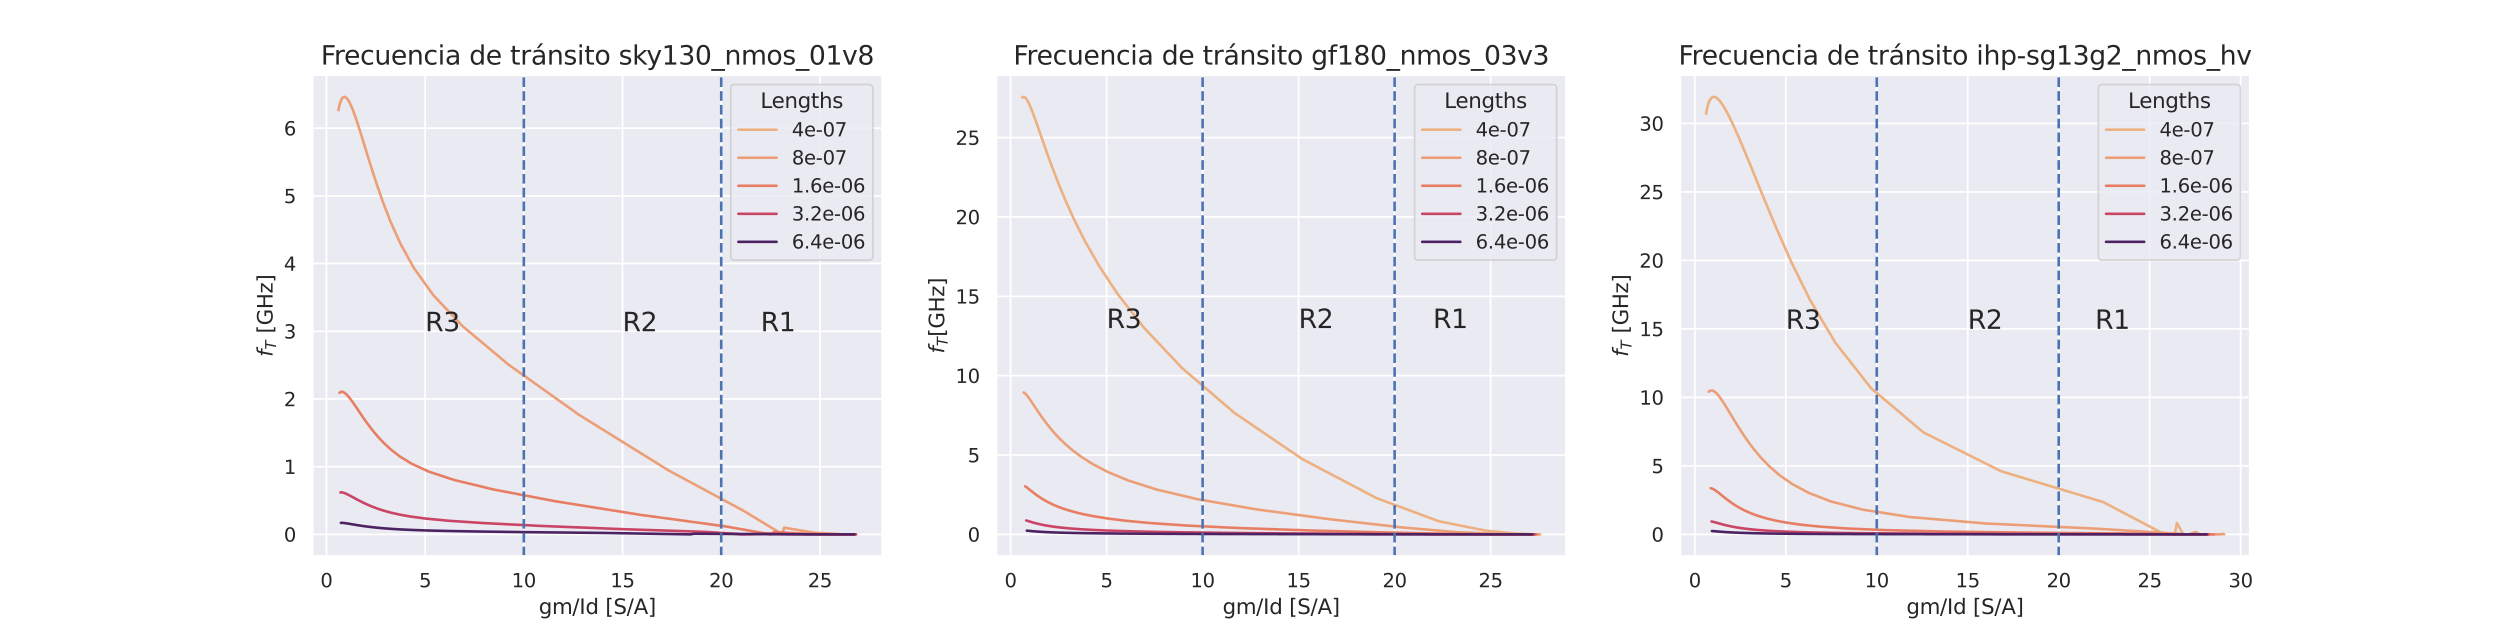 <?xml version="1.0" encoding="utf-8" standalone="no"?>
<!DOCTYPE svg PUBLIC "-//W3C//DTD SVG 1.1//EN"
  "http://www.w3.org/Graphics/SVG/1.1/DTD/svg11.dtd">
<svg xmlns:xlink="http://www.w3.org/1999/xlink" width="1440pt" height="360pt" viewBox="0 0 1440 360" xmlns="http://www.w3.org/2000/svg" version="1.1">
 <defs>
  <style type="text/css">*{stroke-linejoin: round; stroke-linecap: butt}</style>
 </defs>
 <g id="figure_1">
  <g id="patch_1">
   <path d="M 0 360 
L 1440 360 
L 1440 0 
L 0 0 
z
" style="fill: #ffffff"/>
  </g>
  <g id="axes_1">
   <g id="patch_2">
    <path d="M 180 320.4 
L 508.235 320.4 
L 508.235 43.2 
L 180 43.2 
z
" style="fill: #eaeaf2"/>
   </g>
   <g id="matplotlib.axis_1">
    <g id="xtick_1">
     <g id="line2d_1">
      <path d="M 188.039 320.4 
L 188.039 43.2 
" clip-path="url(#p16cbfeacb4)" style="fill: none; stroke: #ffffff; stroke-linecap: round"/>
     </g>
     <g id="text_1">
      <!-- 0 -->
      <g style="fill: #262626" transform="translate(184.54 338.258) scale(0.11 -0.11)">
       <defs>
        <path id="DejaVuSans-30" d="M 2034 4250 
Q 1547 4250 1301 3770 
Q 1056 3291 1056 2328 
Q 1056 1369 1301 889 
Q 1547 409 2034 409 
Q 2525 409 2770 889 
Q 3016 1369 3016 2328 
Q 3016 3291 2770 3770 
Q 2525 4250 2034 4250 
z
M 2034 4750 
Q 2819 4750 3233 4129 
Q 3647 3509 3647 2328 
Q 3647 1150 3233 529 
Q 2819 -91 2034 -91 
Q 1250 -91 836 529 
Q 422 1150 422 2328 
Q 422 3509 836 4129 
Q 1250 4750 2034 4750 
z
" transform="scale(0.016)"/>
       </defs>
       <use xlink:href="#DejaVuSans-30"/>
      </g>
     </g>
    </g>
    <g id="xtick_2">
     <g id="line2d_2">
      <path d="M 244.883 320.4 
L 244.883 43.2 
" clip-path="url(#p16cbfeacb4)" style="fill: none; stroke: #ffffff; stroke-linecap: round"/>
     </g>
     <g id="text_2">
      <!-- 5 -->
      <g style="fill: #262626" transform="translate(241.384 338.258) scale(0.11 -0.11)">
       <defs>
        <path id="DejaVuSans-35" d="M 691 4666 
L 3169 4666 
L 3169 4134 
L 1269 4134 
L 1269 2991 
Q 1406 3038 1543 3061 
Q 1681 3084 1819 3084 
Q 2600 3084 3056 2656 
Q 3513 2228 3513 1497 
Q 3513 744 3044 326 
Q 2575 -91 1722 -91 
Q 1428 -91 1123 -41 
Q 819 9 494 109 
L 494 744 
Q 775 591 1075 516 
Q 1375 441 1709 441 
Q 2250 441 2565 725 
Q 2881 1009 2881 1497 
Q 2881 1984 2565 2268 
Q 2250 2553 1709 2553 
Q 1456 2553 1204 2497 
Q 953 2441 691 2322 
L 691 4666 
z
" transform="scale(0.016)"/>
       </defs>
       <use xlink:href="#DejaVuSans-35"/>
      </g>
     </g>
    </g>
    <g id="xtick_3">
     <g id="line2d_3">
      <path d="M 301.727 320.4 
L 301.727 43.2 
" clip-path="url(#p16cbfeacb4)" style="fill: none; stroke: #ffffff; stroke-linecap: round"/>
     </g>
     <g id="text_3">
      <!-- 10 -->
      <g style="fill: #262626" transform="translate(294.728 338.258) scale(0.11 -0.11)">
       <defs>
        <path id="DejaVuSans-31" d="M 794 531 
L 1825 531 
L 1825 4091 
L 703 3866 
L 703 4441 
L 1819 4666 
L 2450 4666 
L 2450 531 
L 3481 531 
L 3481 0 
L 794 0 
L 794 531 
z
" transform="scale(0.016)"/>
       </defs>
       <use xlink:href="#DejaVuSans-31"/>
       <use xlink:href="#DejaVuSans-30" transform="translate(63.623 0)"/>
      </g>
     </g>
    </g>
    <g id="xtick_4">
     <g id="line2d_4">
      <path d="M 358.571 320.4 
L 358.571 43.2 
" clip-path="url(#p16cbfeacb4)" style="fill: none; stroke: #ffffff; stroke-linecap: round"/>
     </g>
     <g id="text_4">
      <!-- 15 -->
      <g style="fill: #262626" transform="translate(351.572 338.258) scale(0.11 -0.11)">
       <use xlink:href="#DejaVuSans-31"/>
       <use xlink:href="#DejaVuSans-35" transform="translate(63.623 0)"/>
      </g>
     </g>
    </g>
    <g id="xtick_5">
     <g id="line2d_5">
      <path d="M 415.415 320.4 
L 415.415 43.2 
" clip-path="url(#p16cbfeacb4)" style="fill: none; stroke: #ffffff; stroke-linecap: round"/>
     </g>
     <g id="text_5">
      <!-- 20 -->
      <g style="fill: #262626" transform="translate(408.416 338.258) scale(0.11 -0.11)">
       <defs>
        <path id="DejaVuSans-32" d="M 1228 531 
L 3431 531 
L 3431 0 
L 469 0 
L 469 531 
Q 828 903 1448 1529 
Q 2069 2156 2228 2338 
Q 2531 2678 2651 2914 
Q 2772 3150 2772 3378 
Q 2772 3750 2511 3984 
Q 2250 4219 1831 4219 
Q 1534 4219 1204 4116 
Q 875 4013 500 3803 
L 500 4441 
Q 881 4594 1212 4672 
Q 1544 4750 1819 4750 
Q 2544 4750 2975 4387 
Q 3406 4025 3406 3419 
Q 3406 3131 3298 2873 
Q 3191 2616 2906 2266 
Q 2828 2175 2409 1742 
Q 1991 1309 1228 531 
z
" transform="scale(0.016)"/>
       </defs>
       <use xlink:href="#DejaVuSans-32"/>
       <use xlink:href="#DejaVuSans-30" transform="translate(63.623 0)"/>
      </g>
     </g>
    </g>
    <g id="xtick_6">
     <g id="line2d_6">
      <path d="M 472.259 320.4 
L 472.259 43.2 
" clip-path="url(#p16cbfeacb4)" style="fill: none; stroke: #ffffff; stroke-linecap: round"/>
     </g>
     <g id="text_6">
      <!-- 25 -->
      <g style="fill: #262626" transform="translate(465.26 338.258) scale(0.11 -0.11)">
       <use xlink:href="#DejaVuSans-32"/>
       <use xlink:href="#DejaVuSans-35" transform="translate(63.623 0)"/>
      </g>
     </g>
    </g>
    <g id="text_7">
     <!-- gm/Id [S/A] -->
     <g style="fill: #262626" transform="translate(310.34 353.664) scale(0.12 -0.12)">
      <defs>
       <path id="DejaVuSans-67" d="M 2906 1791 
Q 2906 2416 2648 2759 
Q 2391 3103 1925 3103 
Q 1463 3103 1205 2759 
Q 947 2416 947 1791 
Q 947 1169 1205 825 
Q 1463 481 1925 481 
Q 2391 481 2648 825 
Q 2906 1169 2906 1791 
z
M 3481 434 
Q 3481 -459 3084 -895 
Q 2688 -1331 1869 -1331 
Q 1566 -1331 1297 -1286 
Q 1028 -1241 775 -1147 
L 775 -588 
Q 1028 -725 1275 -790 
Q 1522 -856 1778 -856 
Q 2344 -856 2625 -561 
Q 2906 -266 2906 331 
L 2906 616 
Q 2728 306 2450 153 
Q 2172 0 1784 0 
Q 1141 0 747 490 
Q 353 981 353 1791 
Q 353 2603 747 3093 
Q 1141 3584 1784 3584 
Q 2172 3584 2450 3431 
Q 2728 3278 2906 2969 
L 2906 3500 
L 3481 3500 
L 3481 434 
z
" transform="scale(0.016)"/>
       <path id="DejaVuSans-6d" d="M 3328 2828 
Q 3544 3216 3844 3400 
Q 4144 3584 4550 3584 
Q 5097 3584 5394 3201 
Q 5691 2819 5691 2113 
L 5691 0 
L 5113 0 
L 5113 2094 
Q 5113 2597 4934 2840 
Q 4756 3084 4391 3084 
Q 3944 3084 3684 2787 
Q 3425 2491 3425 1978 
L 3425 0 
L 2847 0 
L 2847 2094 
Q 2847 2600 2669 2842 
Q 2491 3084 2119 3084 
Q 1678 3084 1418 2786 
Q 1159 2488 1159 1978 
L 1159 0 
L 581 0 
L 581 3500 
L 1159 3500 
L 1159 2956 
Q 1356 3278 1631 3431 
Q 1906 3584 2284 3584 
Q 2666 3584 2933 3390 
Q 3200 3197 3328 2828 
z
" transform="scale(0.016)"/>
       <path id="DejaVuSans-2f" d="M 1625 4666 
L 2156 4666 
L 531 -594 
L 0 -594 
L 1625 4666 
z
" transform="scale(0.016)"/>
       <path id="DejaVuSans-49" d="M 628 4666 
L 1259 4666 
L 1259 0 
L 628 0 
L 628 4666 
z
" transform="scale(0.016)"/>
       <path id="DejaVuSans-64" d="M 2906 2969 
L 2906 4863 
L 3481 4863 
L 3481 0 
L 2906 0 
L 2906 525 
Q 2725 213 2448 61 
Q 2172 -91 1784 -91 
Q 1150 -91 751 415 
Q 353 922 353 1747 
Q 353 2572 751 3078 
Q 1150 3584 1784 3584 
Q 2172 3584 2448 3432 
Q 2725 3281 2906 2969 
z
M 947 1747 
Q 947 1113 1208 752 
Q 1469 391 1925 391 
Q 2381 391 2643 752 
Q 2906 1113 2906 1747 
Q 2906 2381 2643 2742 
Q 2381 3103 1925 3103 
Q 1469 3103 1208 2742 
Q 947 2381 947 1747 
z
" transform="scale(0.016)"/>
       <path id="DejaVuSans-20" transform="scale(0.016)"/>
       <path id="DejaVuSans-5b" d="M 550 4863 
L 1875 4863 
L 1875 4416 
L 1125 4416 
L 1125 -397 
L 1875 -397 
L 1875 -844 
L 550 -844 
L 550 4863 
z
" transform="scale(0.016)"/>
       <path id="DejaVuSans-53" d="M 3425 4513 
L 3425 3897 
Q 3066 4069 2747 4153 
Q 2428 4238 2131 4238 
Q 1616 4238 1336 4038 
Q 1056 3838 1056 3469 
Q 1056 3159 1242 3001 
Q 1428 2844 1947 2747 
L 2328 2669 
Q 3034 2534 3370 2195 
Q 3706 1856 3706 1288 
Q 3706 609 3251 259 
Q 2797 -91 1919 -91 
Q 1588 -91 1214 -16 
Q 841 59 441 206 
L 441 856 
Q 825 641 1194 531 
Q 1563 422 1919 422 
Q 2459 422 2753 634 
Q 3047 847 3047 1241 
Q 3047 1584 2836 1778 
Q 2625 1972 2144 2069 
L 1759 2144 
Q 1053 2284 737 2584 
Q 422 2884 422 3419 
Q 422 4038 858 4394 
Q 1294 4750 2059 4750 
Q 2388 4750 2728 4690 
Q 3069 4631 3425 4513 
z
" transform="scale(0.016)"/>
       <path id="DejaVuSans-41" d="M 2188 4044 
L 1331 1722 
L 3047 1722 
L 2188 4044 
z
M 1831 4666 
L 2547 4666 
L 4325 0 
L 3669 0 
L 3244 1197 
L 1141 1197 
L 716 0 
L 50 0 
L 1831 4666 
z
" transform="scale(0.016)"/>
       <path id="DejaVuSans-5d" d="M 1947 4863 
L 1947 -844 
L 622 -844 
L 622 -397 
L 1369 -397 
L 1369 4416 
L 622 4416 
L 622 4863 
L 1947 4863 
z
" transform="scale(0.016)"/>
      </defs>
      <use xlink:href="#DejaVuSans-67"/>
      <use xlink:href="#DejaVuSans-6d" transform="translate(63.477 0)"/>
      <use xlink:href="#DejaVuSans-2f" transform="translate(160.889 0)"/>
      <use xlink:href="#DejaVuSans-49" transform="translate(194.58 0)"/>
      <use xlink:href="#DejaVuSans-64" transform="translate(224.072 0)"/>
      <use xlink:href="#DejaVuSans-20" transform="translate(287.549 0)"/>
      <use xlink:href="#DejaVuSans-5b" transform="translate(319.336 0)"/>
      <use xlink:href="#DejaVuSans-53" transform="translate(358.35 0)"/>
      <use xlink:href="#DejaVuSans-2f" transform="translate(421.826 0)"/>
      <use xlink:href="#DejaVuSans-41" transform="translate(455.518 0)"/>
      <use xlink:href="#DejaVuSans-5d" transform="translate(523.926 0)"/>
     </g>
    </g>
   </g>
   <g id="matplotlib.axis_2">
    <g id="ytick_1">
     <g id="line2d_7">
      <path d="M 180 307.8 
L 508.235 307.8 
" clip-path="url(#p16cbfeacb4)" style="fill: none; stroke: #ffffff; stroke-linecap: round"/>
     </g>
     <g id="text_8">
      <!-- 0 -->
      <g style="fill: #262626" transform="translate(163.501 311.979) scale(0.11 -0.11)">
       <use xlink:href="#DejaVuSans-30"/>
      </g>
     </g>
    </g>
    <g id="ytick_2">
     <g id="line2d_8">
      <path d="M 180 268.802 
L 508.235 268.802 
" clip-path="url(#p16cbfeacb4)" style="fill: none; stroke: #ffffff; stroke-linecap: round"/>
     </g>
     <g id="text_9">
      <!-- 1 -->
      <g style="fill: #262626" transform="translate(163.501 272.981) scale(0.11 -0.11)">
       <use xlink:href="#DejaVuSans-31"/>
      </g>
     </g>
    </g>
    <g id="ytick_3">
     <g id="line2d_9">
      <path d="M 180 229.804 
L 508.235 229.804 
" clip-path="url(#p16cbfeacb4)" style="fill: none; stroke: #ffffff; stroke-linecap: round"/>
     </g>
     <g id="text_10">
      <!-- 2 -->
      <g style="fill: #262626" transform="translate(163.501 233.983) scale(0.11 -0.11)">
       <use xlink:href="#DejaVuSans-32"/>
      </g>
     </g>
    </g>
    <g id="ytick_4">
     <g id="line2d_10">
      <path d="M 180 190.806 
L 508.235 190.806 
" clip-path="url(#p16cbfeacb4)" style="fill: none; stroke: #ffffff; stroke-linecap: round"/>
     </g>
     <g id="text_11">
      <!-- 3 -->
      <g style="fill: #262626" transform="translate(163.501 194.985) scale(0.11 -0.11)">
       <defs>
        <path id="DejaVuSans-33" d="M 2597 2516 
Q 3050 2419 3304 2112 
Q 3559 1806 3559 1356 
Q 3559 666 3084 287 
Q 2609 -91 1734 -91 
Q 1441 -91 1130 -33 
Q 819 25 488 141 
L 488 750 
Q 750 597 1062 519 
Q 1375 441 1716 441 
Q 2309 441 2620 675 
Q 2931 909 2931 1356 
Q 2931 1769 2642 2001 
Q 2353 2234 1838 2234 
L 1294 2234 
L 1294 2753 
L 1863 2753 
Q 2328 2753 2575 2939 
Q 2822 3125 2822 3475 
Q 2822 3834 2567 4026 
Q 2313 4219 1838 4219 
Q 1578 4219 1281 4162 
Q 984 4106 628 3988 
L 628 4550 
Q 988 4650 1302 4700 
Q 1616 4750 1894 4750 
Q 2613 4750 3031 4423 
Q 3450 4097 3450 3541 
Q 3450 3153 3228 2886 
Q 3006 2619 2597 2516 
z
" transform="scale(0.016)"/>
       </defs>
       <use xlink:href="#DejaVuSans-33"/>
      </g>
     </g>
    </g>
    <g id="ytick_5">
     <g id="line2d_11">
      <path d="M 180 151.808 
L 508.235 151.808 
" clip-path="url(#p16cbfeacb4)" style="fill: none; stroke: #ffffff; stroke-linecap: round"/>
     </g>
     <g id="text_12">
      <!-- 4 -->
      <g style="fill: #262626" transform="translate(163.501 155.987) scale(0.11 -0.11)">
       <defs>
        <path id="DejaVuSans-34" d="M 2419 4116 
L 825 1625 
L 2419 1625 
L 2419 4116 
z
M 2253 4666 
L 3047 4666 
L 3047 1625 
L 3713 1625 
L 3713 1100 
L 3047 1100 
L 3047 0 
L 2419 0 
L 2419 1100 
L 313 1100 
L 313 1709 
L 2253 4666 
z
" transform="scale(0.016)"/>
       </defs>
       <use xlink:href="#DejaVuSans-34"/>
      </g>
     </g>
    </g>
    <g id="ytick_6">
     <g id="line2d_12">
      <path d="M 180 112.81 
L 508.235 112.81 
" clip-path="url(#p16cbfeacb4)" style="fill: none; stroke: #ffffff; stroke-linecap: round"/>
     </g>
     <g id="text_13">
      <!-- 5 -->
      <g style="fill: #262626" transform="translate(163.501 116.989) scale(0.11 -0.11)">
       <use xlink:href="#DejaVuSans-35"/>
      </g>
     </g>
    </g>
    <g id="ytick_7">
     <g id="line2d_13">
      <path d="M 180 73.812 
L 508.235 73.812 
" clip-path="url(#p16cbfeacb4)" style="fill: none; stroke: #ffffff; stroke-linecap: round"/>
     </g>
     <g id="text_14">
      <!-- 6 -->
      <g style="fill: #262626" transform="translate(163.501 77.991) scale(0.11 -0.11)">
       <defs>
        <path id="DejaVuSans-36" d="M 2113 2584 
Q 1688 2584 1439 2293 
Q 1191 2003 1191 1497 
Q 1191 994 1439 701 
Q 1688 409 2113 409 
Q 2538 409 2786 701 
Q 3034 994 3034 1497 
Q 3034 2003 2786 2293 
Q 2538 2584 2113 2584 
z
M 3366 4563 
L 3366 3988 
Q 3128 4100 2886 4159 
Q 2644 4219 2406 4219 
Q 1781 4219 1451 3797 
Q 1122 3375 1075 2522 
Q 1259 2794 1537 2939 
Q 1816 3084 2150 3084 
Q 2853 3084 3261 2657 
Q 3669 2231 3669 1497 
Q 3669 778 3244 343 
Q 2819 -91 2113 -91 
Q 1303 -91 875 529 
Q 447 1150 447 2328 
Q 447 3434 972 4092 
Q 1497 4750 2381 4750 
Q 2619 4750 2861 4703 
Q 3103 4656 3366 4563 
z
" transform="scale(0.016)"/>
       </defs>
       <use xlink:href="#DejaVuSans-36"/>
      </g>
     </g>
    </g>
    <g id="text_15">
     <!-- $f_T$ [GHz] -->
     <g style="fill: #262626" transform="translate(157.006 205.56) rotate(-90) scale(0.12 -0.12)">
      <defs>
       <path id="DejaVuSans-Oblique-66" d="M 3059 4863 
L 2969 4384 
L 2419 4384 
Q 2106 4384 1964 4261 
Q 1822 4138 1753 3809 
L 1691 3500 
L 2638 3500 
L 2553 3053 
L 1606 3053 
L 1013 0 
L 434 0 
L 1031 3053 
L 481 3053 
L 563 3500 
L 1113 3500 
L 1159 3744 
Q 1278 4363 1576 4613 
Q 1875 4863 2516 4863 
L 3059 4863 
z
" transform="scale(0.016)"/>
       <path id="DejaVuSans-Oblique-54" d="M 378 4666 
L 4325 4666 
L 4225 4134 
L 2559 4134 
L 1759 0 
L 1125 0 
L 1925 4134 
L 275 4134 
L 378 4666 
z
" transform="scale(0.016)"/>
       <path id="DejaVuSans-47" d="M 3809 666 
L 3809 1919 
L 2778 1919 
L 2778 2438 
L 4434 2438 
L 4434 434 
Q 4069 175 3628 42 
Q 3188 -91 2688 -91 
Q 1594 -91 976 548 
Q 359 1188 359 2328 
Q 359 3472 976 4111 
Q 1594 4750 2688 4750 
Q 3144 4750 3555 4637 
Q 3966 4525 4313 4306 
L 4313 3634 
Q 3963 3931 3569 4081 
Q 3175 4231 2741 4231 
Q 1884 4231 1454 3753 
Q 1025 3275 1025 2328 
Q 1025 1384 1454 906 
Q 1884 428 2741 428 
Q 3075 428 3337 486 
Q 3600 544 3809 666 
z
" transform="scale(0.016)"/>
       <path id="DejaVuSans-48" d="M 628 4666 
L 1259 4666 
L 1259 2753 
L 3553 2753 
L 3553 4666 
L 4184 4666 
L 4184 0 
L 3553 0 
L 3553 2222 
L 1259 2222 
L 1259 0 
L 628 0 
L 628 4666 
z
" transform="scale(0.016)"/>
       <path id="DejaVuSans-7a" d="M 353 3500 
L 3084 3500 
L 3084 2975 
L 922 459 
L 3084 459 
L 3084 0 
L 275 0 
L 275 525 
L 2438 3041 
L 353 3041 
L 353 3500 
z
" transform="scale(0.016)"/>
      </defs>
      <use xlink:href="#DejaVuSans-Oblique-66" transform="translate(0 0.016)"/>
      <use xlink:href="#DejaVuSans-Oblique-54" transform="translate(35.205 -16.391) scale(0.7)"/>
      <use xlink:href="#DejaVuSans-20" transform="translate(80.698 0.016)"/>
      <use xlink:href="#DejaVuSans-5b" transform="translate(112.485 0.016)"/>
      <use xlink:href="#DejaVuSans-47" transform="translate(151.499 0.016)"/>
      <use xlink:href="#DejaVuSans-48" transform="translate(228.989 0.016)"/>
      <use xlink:href="#DejaVuSans-7a" transform="translate(304.185 0.016)"/>
      <use xlink:href="#DejaVuSans-5d" transform="translate(356.675 0.016)"/>
     </g>
    </g>
   </g>
   <g id="FillBetweenPolyCollection_1"/>
   <g id="FillBetweenPolyCollection_2"/>
   <g id="FillBetweenPolyCollection_3"/>
   <g id="FillBetweenPolyCollection_4"/>
   <g id="line2d_14">
    <path d="M 194.92 63.46 
L 195.242 61.852 
L 195.59 60.39 
L 195.965 59.091 
L 196.371 57.972 
L 196.811 57.057 
L 197.29 56.369 
L 197.812 55.94 
L 198.384 55.8 
L 199.012 55.991 
L 199.704 56.552 
L 200.47 57.536 
L 201.321 58.991 
L 202.27 60.985 
L 203.335 63.575 
L 204.536 66.846 
L 205.9 70.866 
L 207.459 75.731 
L 209.255 81.522 
L 211.347 88.341 
L 213.81 96.263 
L 216.753 105.382 
L 220.338 115.736 
L 224.813 127.365 
L 230.592 140.237 
L 238.396 154.38 
L 249.537 169.961 
L 266.401 187.846 
L 292.935 210.047 
L 333.473 238.916 
L 385.126 270.982 
L 428.205 294.182 
L 450.734 307.8 
L 451.605 303.928 
L 468.833 306.815 
L 482.081 307.569 
L 486.759 307.8 
L 489.617 307.75 
L 493.004 307.79 
L 493.316 307.798 
" clip-path="url(#p16cbfeacb4)" style="fill: none; stroke: #ec9f76; stroke-width: 1.5; stroke-linecap: round"/>
   </g>
   <g id="line2d_15">
    <path d="M 195.571 226.259 
L 195.931 225.962 
L 196.315 225.767 
L 196.727 225.676 
L 197.169 225.692 
L 197.646 225.822 
L 198.161 226.069 
L 198.72 226.445 
L 199.327 226.955 
L 199.99 227.613 
L 200.715 228.427 
L 201.512 229.411 
L 202.39 230.575 
L 203.362 231.936 
L 204.443 233.503 
L 205.652 235.294 
L 207.012 237.317 
L 208.553 239.589 
L 210.311 242.117 
L 212.338 244.914 
L 214.7 247.981 
L 217.492 251.325 
L 220.852 254.933 
L 224.991 258.795 
L 230.253 262.879 
L 237.232 267.165 
L 246.996 271.647 
L 261.507 276.447 
L 284.171 281.925 
L 319.6 288.682 
L 368.782 296.541 
L 417.364 303.137 
L 444.012 307.8 
L 445.941 306.395 
L 463.66 307.434 
L 478.465 307.712 
L 485.254 307.8 
L 487.804 307.781 
L 492.247 307.796 
L 492.852 307.799 
" clip-path="url(#p16cbfeacb4)" style="fill: none; stroke: #e77e63; stroke-width: 1.5; stroke-linecap: round"/>
   </g>
   <g id="line2d_16">
    <path d="M 196.091 283.645 
L 196.482 283.608 
L 196.893 283.629 
L 197.327 283.698 
L 197.789 283.812 
L 198.283 283.97 
L 198.815 284.169 
L 199.387 284.412 
L 200.007 284.698 
L 200.68 285.029 
L 201.413 285.406 
L 202.215 285.832 
L 203.095 286.308 
L 204.065 286.837 
L 205.14 287.42 
L 206.336 288.059 
L 207.676 288.755 
L 209.188 289.51 
L 210.906 290.323 
L 212.877 291.196 
L 215.164 292.126 
L 217.853 293.113 
L 221.07 294.153 
L 225.002 295.24 
L 229.953 296.367 
L 236.433 297.527 
L 245.348 298.713 
L 258.353 299.945 
L 278.384 301.284 
L 309.844 302.855 
L 355.672 304.692 
L 406.731 306.385 
L 427.76 307.8 
L 441.036 307.345 
L 460.02 307.679 
L 475.913 307.77 
L 482.051 307.8 
L 486.857 307.793 
L 492.274 307.799 
L 492.799 307.8 
" clip-path="url(#p16cbfeacb4)" style="fill: none; stroke: #c94465; stroke-width: 1.5; stroke-linecap: round"/>
   </g>
   <g id="line2d_17">
    <path d="M 196.354 301.183 
L 196.784 301.163 
L 197.218 301.173 
L 197.668 301.205 
L 198.14 301.254 
L 198.641 301.316 
L 199.177 301.392 
L 199.754 301.479 
L 200.376 301.578 
L 201.05 301.689 
L 201.783 301.813 
L 202.584 301.948 
L 203.462 302.096 
L 204.428 302.258 
L 205.497 302.432 
L 206.685 302.62 
L 208.013 302.822 
L 209.51 303.038 
L 211.208 303.267 
L 213.152 303.509 
L 215.404 303.765 
L 218.046 304.033 
L 221.197 304.312 
L 225.037 304.601 
L 229.846 304.898 
L 236.097 305.201 
L 244.616 305.509 
L 256.904 305.824 
L 275.636 306.16 
L 304.98 306.542 
L 348.502 306.985 
L 397.674 307.8 
L 399.829 307.409 
L 437.452 307.669 
L 457.79 307.764 
L 474.033 307.8 
L 474.329 307.791 
L 486.237 307.798 
L 491.679 307.8 
L 492.136 307.8 
" clip-path="url(#p16cbfeacb4)" style="fill: none; stroke: #4b2362; stroke-width: 1.5; stroke-linecap: round"/>
   </g>
   <g id="line2d_18"/>
   <g id="line2d_19"/>
   <g id="line2d_20"/>
   <g id="line2d_21"/>
   <g id="line2d_22"/>
   <g id="line2d_23">
    <path d="M 301.727 320.4 
L 301.727 43.2 
" clip-path="url(#p16cbfeacb4)" style="fill: none; stroke-dasharray: 5.55,2.4; stroke-dashoffset: 0; stroke: #4c72b0; stroke-width: 1.5"/>
   </g>
   <g id="line2d_24">
    <path d="M 415.415 320.4 
L 415.415 43.2 
" clip-path="url(#p16cbfeacb4)" style="fill: none; stroke-dasharray: 5.55,2.4; stroke-dashoffset: 0; stroke: #4c72b0; stroke-width: 1.5"/>
   </g>
   <g id="patch_3">
    <path d="M 180 320.4 
L 180 43.2 
" style="fill: none; stroke: #ffffff; stroke-width: 1.25; stroke-linejoin: miter; stroke-linecap: square"/>
   </g>
   <g id="patch_4">
    <path d="M 508.235 320.4 
L 508.235 43.2 
" style="fill: none; stroke: #ffffff; stroke-width: 1.25; stroke-linejoin: miter; stroke-linecap: square"/>
   </g>
   <g id="patch_5">
    <path d="M 180 320.4 
L 508.235 320.4 
" style="fill: none; stroke: #ffffff; stroke-width: 1.25; stroke-linejoin: miter; stroke-linecap: square"/>
   </g>
   <g id="patch_6">
    <path d="M 180 43.2 
L 508.235 43.2 
" style="fill: none; stroke: #ffffff; stroke-width: 1.25; stroke-linejoin: miter; stroke-linecap: square"/>
   </g>
   <g id="text_16">
    <!-- R3 -->
    <g style="fill: #262626" transform="translate(244.883 190.806) scale(0.15 -0.15)">
     <defs>
      <path id="DejaVuSans-52" d="M 2841 2188 
Q 3044 2119 3236 1894 
Q 3428 1669 3622 1275 
L 4263 0 
L 3584 0 
L 2988 1197 
Q 2756 1666 2539 1819 
Q 2322 1972 1947 1972 
L 1259 1972 
L 1259 0 
L 628 0 
L 628 4666 
L 2053 4666 
Q 2853 4666 3247 4331 
Q 3641 3997 3641 3322 
Q 3641 2881 3436 2590 
Q 3231 2300 2841 2188 
z
M 1259 4147 
L 1259 2491 
L 2053 2491 
Q 2509 2491 2742 2702 
Q 2975 2913 2975 3322 
Q 2975 3731 2742 3939 
Q 2509 4147 2053 4147 
L 1259 4147 
z
" transform="scale(0.016)"/>
     </defs>
     <use xlink:href="#DejaVuSans-52"/>
     <use xlink:href="#DejaVuSans-33" transform="translate(69.482 0)"/>
    </g>
   </g>
   <g id="text_17">
    <!-- R2 -->
    <g style="fill: #262626" transform="translate(358.571 190.806) scale(0.15 -0.15)">
     <use xlink:href="#DejaVuSans-52"/>
     <use xlink:href="#DejaVuSans-32" transform="translate(69.482 0)"/>
    </g>
   </g>
   <g id="text_18">
    <!-- R1 -->
    <g style="fill: #262626" transform="translate(438.152 190.806) scale(0.15 -0.15)">
     <use xlink:href="#DejaVuSans-52"/>
     <use xlink:href="#DejaVuSans-31" transform="translate(69.482 0)"/>
    </g>
   </g>
   <g id="text_19">
    <!-- Frecuencia de tránsito sky130_nmos_01v8 -->
    <g style="fill: #262626" transform="translate(184.808 37.2) scale(0.15 -0.15)">
     <defs>
      <path id="DejaVuSans-46" d="M 628 4666 
L 3309 4666 
L 3309 4134 
L 1259 4134 
L 1259 2759 
L 3109 2759 
L 3109 2228 
L 1259 2228 
L 1259 0 
L 628 0 
L 628 4666 
z
" transform="scale(0.016)"/>
      <path id="DejaVuSans-72" d="M 2631 2963 
Q 2534 3019 2420 3045 
Q 2306 3072 2169 3072 
Q 1681 3072 1420 2755 
Q 1159 2438 1159 1844 
L 1159 0 
L 581 0 
L 581 3500 
L 1159 3500 
L 1159 2956 
Q 1341 3275 1631 3429 
Q 1922 3584 2338 3584 
Q 2397 3584 2469 3576 
Q 2541 3569 2628 3553 
L 2631 2963 
z
" transform="scale(0.016)"/>
      <path id="DejaVuSans-65" d="M 3597 1894 
L 3597 1613 
L 953 1613 
Q 991 1019 1311 708 
Q 1631 397 2203 397 
Q 2534 397 2845 478 
Q 3156 559 3463 722 
L 3463 178 
Q 3153 47 2828 -22 
Q 2503 -91 2169 -91 
Q 1331 -91 842 396 
Q 353 884 353 1716 
Q 353 2575 817 3079 
Q 1281 3584 2069 3584 
Q 2775 3584 3186 3129 
Q 3597 2675 3597 1894 
z
M 3022 2063 
Q 3016 2534 2758 2815 
Q 2500 3097 2075 3097 
Q 1594 3097 1305 2825 
Q 1016 2553 972 2059 
L 3022 2063 
z
" transform="scale(0.016)"/>
      <path id="DejaVuSans-63" d="M 3122 3366 
L 3122 2828 
Q 2878 2963 2633 3030 
Q 2388 3097 2138 3097 
Q 1578 3097 1268 2742 
Q 959 2388 959 1747 
Q 959 1106 1268 751 
Q 1578 397 2138 397 
Q 2388 397 2633 464 
Q 2878 531 3122 666 
L 3122 134 
Q 2881 22 2623 -34 
Q 2366 -91 2075 -91 
Q 1284 -91 818 406 
Q 353 903 353 1747 
Q 353 2603 823 3093 
Q 1294 3584 2113 3584 
Q 2378 3584 2631 3529 
Q 2884 3475 3122 3366 
z
" transform="scale(0.016)"/>
      <path id="DejaVuSans-75" d="M 544 1381 
L 544 3500 
L 1119 3500 
L 1119 1403 
Q 1119 906 1312 657 
Q 1506 409 1894 409 
Q 2359 409 2629 706 
Q 2900 1003 2900 1516 
L 2900 3500 
L 3475 3500 
L 3475 0 
L 2900 0 
L 2900 538 
Q 2691 219 2414 64 
Q 2138 -91 1772 -91 
Q 1169 -91 856 284 
Q 544 659 544 1381 
z
M 1991 3584 
L 1991 3584 
z
" transform="scale(0.016)"/>
      <path id="DejaVuSans-6e" d="M 3513 2113 
L 3513 0 
L 2938 0 
L 2938 2094 
Q 2938 2591 2744 2837 
Q 2550 3084 2163 3084 
Q 1697 3084 1428 2787 
Q 1159 2491 1159 1978 
L 1159 0 
L 581 0 
L 581 3500 
L 1159 3500 
L 1159 2956 
Q 1366 3272 1645 3428 
Q 1925 3584 2291 3584 
Q 2894 3584 3203 3211 
Q 3513 2838 3513 2113 
z
" transform="scale(0.016)"/>
      <path id="DejaVuSans-69" d="M 603 3500 
L 1178 3500 
L 1178 0 
L 603 0 
L 603 3500 
z
M 603 4863 
L 1178 4863 
L 1178 4134 
L 603 4134 
L 603 4863 
z
" transform="scale(0.016)"/>
      <path id="DejaVuSans-61" d="M 2194 1759 
Q 1497 1759 1228 1600 
Q 959 1441 959 1056 
Q 959 750 1161 570 
Q 1363 391 1709 391 
Q 2188 391 2477 730 
Q 2766 1069 2766 1631 
L 2766 1759 
L 2194 1759 
z
M 3341 1997 
L 3341 0 
L 2766 0 
L 2766 531 
Q 2569 213 2275 61 
Q 1981 -91 1556 -91 
Q 1019 -91 701 211 
Q 384 513 384 1019 
Q 384 1609 779 1909 
Q 1175 2209 1959 2209 
L 2766 2209 
L 2766 2266 
Q 2766 2663 2505 2880 
Q 2244 3097 1772 3097 
Q 1472 3097 1187 3025 
Q 903 2953 641 2809 
L 641 3341 
Q 956 3463 1253 3523 
Q 1550 3584 1831 3584 
Q 2591 3584 2966 3190 
Q 3341 2797 3341 1997 
z
" transform="scale(0.016)"/>
      <path id="DejaVuSans-74" d="M 1172 4494 
L 1172 3500 
L 2356 3500 
L 2356 3053 
L 1172 3053 
L 1172 1153 
Q 1172 725 1289 603 
Q 1406 481 1766 481 
L 2356 481 
L 2356 0 
L 1766 0 
Q 1100 0 847 248 
Q 594 497 594 1153 
L 594 3053 
L 172 3053 
L 172 3500 
L 594 3500 
L 594 4494 
L 1172 4494 
z
" transform="scale(0.016)"/>
      <path id="DejaVuSans-e1" d="M 2194 1759 
Q 1497 1759 1228 1600 
Q 959 1441 959 1056 
Q 959 750 1161 570 
Q 1363 391 1709 391 
Q 2188 391 2477 730 
Q 2766 1069 2766 1631 
L 2766 1759 
L 2194 1759 
z
M 3341 1997 
L 3341 0 
L 2766 0 
L 2766 531 
Q 2569 213 2275 61 
Q 1981 -91 1556 -91 
Q 1019 -91 701 211 
Q 384 513 384 1019 
Q 384 1609 779 1909 
Q 1175 2209 1959 2209 
L 2766 2209 
L 2766 2266 
Q 2766 2663 2505 2880 
Q 2244 3097 1772 3097 
Q 1472 3097 1187 3025 
Q 903 2953 641 2809 
L 641 3341 
Q 956 3463 1253 3523 
Q 1550 3584 1831 3584 
Q 2591 3584 2966 3190 
Q 3341 2797 3341 1997 
z
M 2290 5119 
L 2912 5119 
L 1894 3944 
L 1415 3944 
L 2290 5119 
z
" transform="scale(0.016)"/>
      <path id="DejaVuSans-73" d="M 2834 3397 
L 2834 2853 
Q 2591 2978 2328 3040 
Q 2066 3103 1784 3103 
Q 1356 3103 1142 2972 
Q 928 2841 928 2578 
Q 928 2378 1081 2264 
Q 1234 2150 1697 2047 
L 1894 2003 
Q 2506 1872 2764 1633 
Q 3022 1394 3022 966 
Q 3022 478 2636 193 
Q 2250 -91 1575 -91 
Q 1294 -91 989 -36 
Q 684 19 347 128 
L 347 722 
Q 666 556 975 473 
Q 1284 391 1588 391 
Q 1994 391 2212 530 
Q 2431 669 2431 922 
Q 2431 1156 2273 1281 
Q 2116 1406 1581 1522 
L 1381 1569 
Q 847 1681 609 1914 
Q 372 2147 372 2553 
Q 372 3047 722 3315 
Q 1072 3584 1716 3584 
Q 2034 3584 2315 3537 
Q 2597 3491 2834 3397 
z
" transform="scale(0.016)"/>
      <path id="DejaVuSans-6f" d="M 1959 3097 
Q 1497 3097 1228 2736 
Q 959 2375 959 1747 
Q 959 1119 1226 758 
Q 1494 397 1959 397 
Q 2419 397 2687 759 
Q 2956 1122 2956 1747 
Q 2956 2369 2687 2733 
Q 2419 3097 1959 3097 
z
M 1959 3584 
Q 2709 3584 3137 3096 
Q 3566 2609 3566 1747 
Q 3566 888 3137 398 
Q 2709 -91 1959 -91 
Q 1206 -91 779 398 
Q 353 888 353 1747 
Q 353 2609 779 3096 
Q 1206 3584 1959 3584 
z
" transform="scale(0.016)"/>
      <path id="DejaVuSans-6b" d="M 581 4863 
L 1159 4863 
L 1159 1991 
L 2875 3500 
L 3609 3500 
L 1753 1863 
L 3688 0 
L 2938 0 
L 1159 1709 
L 1159 0 
L 581 0 
L 581 4863 
z
" transform="scale(0.016)"/>
      <path id="DejaVuSans-79" d="M 2059 -325 
Q 1816 -950 1584 -1140 
Q 1353 -1331 966 -1331 
L 506 -1331 
L 506 -850 
L 844 -850 
Q 1081 -850 1212 -737 
Q 1344 -625 1503 -206 
L 1606 56 
L 191 3500 
L 800 3500 
L 1894 763 
L 2988 3500 
L 3597 3500 
L 2059 -325 
z
" transform="scale(0.016)"/>
      <path id="DejaVuSans-5f" d="M 3263 -1063 
L 3263 -1509 
L -63 -1509 
L -63 -1063 
L 3263 -1063 
z
" transform="scale(0.016)"/>
      <path id="DejaVuSans-76" d="M 191 3500 
L 800 3500 
L 1894 563 
L 2988 3500 
L 3597 3500 
L 2284 0 
L 1503 0 
L 191 3500 
z
" transform="scale(0.016)"/>
      <path id="DejaVuSans-38" d="M 2034 2216 
Q 1584 2216 1326 1975 
Q 1069 1734 1069 1313 
Q 1069 891 1326 650 
Q 1584 409 2034 409 
Q 2484 409 2743 651 
Q 3003 894 3003 1313 
Q 3003 1734 2745 1975 
Q 2488 2216 2034 2216 
z
M 1403 2484 
Q 997 2584 770 2862 
Q 544 3141 544 3541 
Q 544 4100 942 4425 
Q 1341 4750 2034 4750 
Q 2731 4750 3128 4425 
Q 3525 4100 3525 3541 
Q 3525 3141 3298 2862 
Q 3072 2584 2669 2484 
Q 3125 2378 3379 2068 
Q 3634 1759 3634 1313 
Q 3634 634 3220 271 
Q 2806 -91 2034 -91 
Q 1263 -91 848 271 
Q 434 634 434 1313 
Q 434 1759 690 2068 
Q 947 2378 1403 2484 
z
M 1172 3481 
Q 1172 3119 1398 2916 
Q 1625 2713 2034 2713 
Q 2441 2713 2670 2916 
Q 2900 3119 2900 3481 
Q 2900 3844 2670 4047 
Q 2441 4250 2034 4250 
Q 1625 4250 1398 4047 
Q 1172 3844 1172 3481 
z
" transform="scale(0.016)"/>
     </defs>
     <use xlink:href="#DejaVuSans-46"/>
     <use xlink:href="#DejaVuSans-72" transform="translate(50.27 0)"/>
     <use xlink:href="#DejaVuSans-65" transform="translate(89.133 0)"/>
     <use xlink:href="#DejaVuSans-63" transform="translate(150.656 0)"/>
     <use xlink:href="#DejaVuSans-75" transform="translate(205.637 0)"/>
     <use xlink:href="#DejaVuSans-65" transform="translate(269.016 0)"/>
     <use xlink:href="#DejaVuSans-6e" transform="translate(330.539 0)"/>
     <use xlink:href="#DejaVuSans-63" transform="translate(393.918 0)"/>
     <use xlink:href="#DejaVuSans-69" transform="translate(448.898 0)"/>
     <use xlink:href="#DejaVuSans-61" transform="translate(476.682 0)"/>
     <use xlink:href="#DejaVuSans-20" transform="translate(537.961 0)"/>
     <use xlink:href="#DejaVuSans-64" transform="translate(569.748 0)"/>
     <use xlink:href="#DejaVuSans-65" transform="translate(633.225 0)"/>
     <use xlink:href="#DejaVuSans-20" transform="translate(694.748 0)"/>
     <use xlink:href="#DejaVuSans-74" transform="translate(726.535 0)"/>
     <use xlink:href="#DejaVuSans-72" transform="translate(765.744 0)"/>
     <use xlink:href="#DejaVuSans-e1" transform="translate(806.857 0)"/>
     <use xlink:href="#DejaVuSans-6e" transform="translate(868.137 0)"/>
     <use xlink:href="#DejaVuSans-73" transform="translate(931.516 0)"/>
     <use xlink:href="#DejaVuSans-69" transform="translate(983.615 0)"/>
     <use xlink:href="#DejaVuSans-74" transform="translate(1011.398 0)"/>
     <use xlink:href="#DejaVuSans-6f" transform="translate(1050.607 0)"/>
     <use xlink:href="#DejaVuSans-20" transform="translate(1111.789 0)"/>
     <use xlink:href="#DejaVuSans-73" transform="translate(1143.576 0)"/>
     <use xlink:href="#DejaVuSans-6b" transform="translate(1195.676 0)"/>
     <use xlink:href="#DejaVuSans-79" transform="translate(1249.961 0)"/>
     <use xlink:href="#DejaVuSans-31" transform="translate(1309.141 0)"/>
     <use xlink:href="#DejaVuSans-33" transform="translate(1372.764 0)"/>
     <use xlink:href="#DejaVuSans-30" transform="translate(1436.387 0)"/>
     <use xlink:href="#DejaVuSans-5f" transform="translate(1500.01 0)"/>
     <use xlink:href="#DejaVuSans-6e" transform="translate(1550.01 0)"/>
     <use xlink:href="#DejaVuSans-6d" transform="translate(1613.389 0)"/>
     <use xlink:href="#DejaVuSans-6f" transform="translate(1710.801 0)"/>
     <use xlink:href="#DejaVuSans-73" transform="translate(1771.982 0)"/>
     <use xlink:href="#DejaVuSans-5f" transform="translate(1824.082 0)"/>
     <use xlink:href="#DejaVuSans-30" transform="translate(1874.082 0)"/>
     <use xlink:href="#DejaVuSans-31" transform="translate(1937.705 0)"/>
     <use xlink:href="#DejaVuSans-76" transform="translate(2001.328 0)"/>
     <use xlink:href="#DejaVuSans-38" transform="translate(2060.508 0)"/>
    </g>
   </g>
   <g id="legend_1">
    <g id="patch_7">
     <path d="M 423.107 149.843 
L 500.535 149.843 
Q 502.735 149.843 502.735 147.643 
L 502.735 50.9 
Q 502.735 48.7 500.535 48.7 
L 423.107 48.7 
Q 420.907 48.7 420.907 50.9 
L 420.907 147.643 
Q 420.907 149.843 423.107 149.843 
z
" style="fill: #eaeaf2; opacity: 0.8; stroke: #cccccc; stroke-linejoin: miter"/>
    </g>
    <g id="text_20">
     <!-- Lengths -->
     <g style="fill: #262626" transform="translate(437.999 62.218) scale(0.12 -0.12)">
      <defs>
       <path id="DejaVuSans-4c" d="M 628 4666 
L 1259 4666 
L 1259 531 
L 3531 531 
L 3531 0 
L 628 0 
L 628 4666 
z
" transform="scale(0.016)"/>
       <path id="DejaVuSans-68" d="M 3513 2113 
L 3513 0 
L 2938 0 
L 2938 2094 
Q 2938 2591 2744 2837 
Q 2550 3084 2163 3084 
Q 1697 3084 1428 2787 
Q 1159 2491 1159 1978 
L 1159 0 
L 581 0 
L 581 4863 
L 1159 4863 
L 1159 2956 
Q 1366 3272 1645 3428 
Q 1925 3584 2291 3584 
Q 2894 3584 3203 3211 
Q 3513 2838 3513 2113 
z
" transform="scale(0.016)"/>
      </defs>
      <use xlink:href="#DejaVuSans-4c"/>
      <use xlink:href="#DejaVuSans-65" transform="translate(53.963 0)"/>
      <use xlink:href="#DejaVuSans-6e" transform="translate(115.486 0)"/>
      <use xlink:href="#DejaVuSans-67" transform="translate(178.865 0)"/>
      <use xlink:href="#DejaVuSans-74" transform="translate(242.342 0)"/>
      <use xlink:href="#DejaVuSans-68" transform="translate(281.551 0)"/>
      <use xlink:href="#DejaVuSans-73" transform="translate(344.93 0)"/>
     </g>
    </g>
    <g id="line2d_25">
     <path d="M 425.307 74.722 
L 436.307 74.722 
L 447.307 74.722 
" style="fill: none; stroke: #edb081; stroke-width: 1.5; stroke-linecap: round"/>
    </g>
    <g id="text_21">
     <!-- 4e-07 -->
     <g style="fill: #262626" transform="translate(456.107 78.572) scale(0.11 -0.11)">
      <defs>
       <path id="DejaVuSans-2d" d="M 313 2009 
L 1997 2009 
L 1997 1497 
L 313 1497 
L 313 2009 
z
" transform="scale(0.016)"/>
       <path id="DejaVuSans-37" d="M 525 4666 
L 3525 4666 
L 3525 4397 
L 1831 0 
L 1172 0 
L 2766 4134 
L 525 4134 
L 525 4666 
z
" transform="scale(0.016)"/>
      </defs>
      <use xlink:href="#DejaVuSans-34"/>
      <use xlink:href="#DejaVuSans-65" transform="translate(63.623 0)"/>
      <use xlink:href="#DejaVuSans-2d" transform="translate(125.146 0)"/>
      <use xlink:href="#DejaVuSans-30" transform="translate(161.23 0)"/>
      <use xlink:href="#DejaVuSans-37" transform="translate(224.854 0)"/>
     </g>
    </g>
    <g id="line2d_26">
     <path d="M 425.307 90.868 
L 436.307 90.868 
L 447.307 90.868 
" style="fill: none; stroke: #ec9f76; stroke-width: 1.5; stroke-linecap: round"/>
    </g>
    <g id="text_22">
     <!-- 8e-07 -->
     <g style="fill: #262626" transform="translate(456.107 94.718) scale(0.11 -0.11)">
      <use xlink:href="#DejaVuSans-38"/>
      <use xlink:href="#DejaVuSans-65" transform="translate(63.623 0)"/>
      <use xlink:href="#DejaVuSans-2d" transform="translate(125.146 0)"/>
      <use xlink:href="#DejaVuSans-30" transform="translate(161.23 0)"/>
      <use xlink:href="#DejaVuSans-37" transform="translate(224.854 0)"/>
     </g>
    </g>
    <g id="line2d_27">
     <path d="M 425.307 107.014 
L 436.307 107.014 
L 447.307 107.014 
" style="fill: none; stroke: #e77e63; stroke-width: 1.5; stroke-linecap: round"/>
    </g>
    <g id="text_23">
     <!-- 1.6e-06 -->
     <g style="fill: #262626" transform="translate(456.107 110.864) scale(0.11 -0.11)">
      <defs>
       <path id="DejaVuSans-2e" d="M 684 794 
L 1344 794 
L 1344 0 
L 684 0 
L 684 794 
z
" transform="scale(0.016)"/>
      </defs>
      <use xlink:href="#DejaVuSans-31"/>
      <use xlink:href="#DejaVuSans-2e" transform="translate(63.623 0)"/>
      <use xlink:href="#DejaVuSans-36" transform="translate(95.41 0)"/>
      <use xlink:href="#DejaVuSans-65" transform="translate(159.033 0)"/>
      <use xlink:href="#DejaVuSans-2d" transform="translate(220.557 0)"/>
      <use xlink:href="#DejaVuSans-30" transform="translate(256.641 0)"/>
      <use xlink:href="#DejaVuSans-36" transform="translate(320.264 0)"/>
     </g>
    </g>
    <g id="line2d_28">
     <path d="M 425.307 123.16 
L 436.307 123.16 
L 447.307 123.16 
" style="fill: none; stroke: #c94465; stroke-width: 1.5; stroke-linecap: round"/>
    </g>
    <g id="text_24">
     <!-- 3.2e-06 -->
     <g style="fill: #262626" transform="translate(456.107 127.01) scale(0.11 -0.11)">
      <use xlink:href="#DejaVuSans-33"/>
      <use xlink:href="#DejaVuSans-2e" transform="translate(63.623 0)"/>
      <use xlink:href="#DejaVuSans-32" transform="translate(95.41 0)"/>
      <use xlink:href="#DejaVuSans-65" transform="translate(159.033 0)"/>
      <use xlink:href="#DejaVuSans-2d" transform="translate(220.557 0)"/>
      <use xlink:href="#DejaVuSans-30" transform="translate(256.641 0)"/>
      <use xlink:href="#DejaVuSans-36" transform="translate(320.264 0)"/>
     </g>
    </g>
    <g id="line2d_29">
     <path d="M 425.307 139.306 
L 436.307 139.306 
L 447.307 139.306 
" style="fill: none; stroke: #4b2362; stroke-width: 1.5; stroke-linecap: round"/>
    </g>
    <g id="text_25">
     <!-- 6.4e-06 -->
     <g style="fill: #262626" transform="translate(456.107 143.156) scale(0.11 -0.11)">
      <use xlink:href="#DejaVuSans-36"/>
      <use xlink:href="#DejaVuSans-2e" transform="translate(63.623 0)"/>
      <use xlink:href="#DejaVuSans-34" transform="translate(95.41 0)"/>
      <use xlink:href="#DejaVuSans-65" transform="translate(159.033 0)"/>
      <use xlink:href="#DejaVuSans-2d" transform="translate(220.557 0)"/>
      <use xlink:href="#DejaVuSans-30" transform="translate(256.641 0)"/>
      <use xlink:href="#DejaVuSans-36" transform="translate(320.264 0)"/>
     </g>
    </g>
   </g>
  </g>
  <g id="axes_2">
   <g id="patch_8">
    <path d="M 573.882 320.4 
L 902.118 320.4 
L 902.118 43.2 
L 573.882 43.2 
z
" style="fill: #eaeaf2"/>
   </g>
   <g id="matplotlib.axis_3">
    <g id="xtick_7">
     <g id="line2d_30">
      <path d="M 582.108 320.4 
L 582.108 43.2 
" clip-path="url(#pc4ca72ac52)" style="fill: none; stroke: #ffffff; stroke-linecap: round"/>
     </g>
     <g id="text_26">
      <!-- 0 -->
      <g style="fill: #262626" transform="translate(578.609 338.258) scale(0.11 -0.11)">
       <use xlink:href="#DejaVuSans-30"/>
      </g>
     </g>
    </g>
    <g id="xtick_8">
     <g id="line2d_31">
      <path d="M 637.406 320.4 
L 637.406 43.2 
" clip-path="url(#pc4ca72ac52)" style="fill: none; stroke: #ffffff; stroke-linecap: round"/>
     </g>
     <g id="text_27">
      <!-- 5 -->
      <g style="fill: #262626" transform="translate(633.906 338.258) scale(0.11 -0.11)">
       <use xlink:href="#DejaVuSans-35"/>
      </g>
     </g>
    </g>
    <g id="xtick_9">
     <g id="line2d_32">
      <path d="M 692.703 320.4 
L 692.703 43.2 
" clip-path="url(#pc4ca72ac52)" style="fill: none; stroke: #ffffff; stroke-linecap: round"/>
     </g>
     <g id="text_28">
      <!-- 10 -->
      <g style="fill: #262626" transform="translate(685.704 338.258) scale(0.11 -0.11)">
       <use xlink:href="#DejaVuSans-31"/>
       <use xlink:href="#DejaVuSans-30" transform="translate(63.623 0)"/>
      </g>
     </g>
    </g>
    <g id="xtick_10">
     <g id="line2d_33">
      <path d="M 748.001 320.4 
L 748.001 43.2 
" clip-path="url(#pc4ca72ac52)" style="fill: none; stroke: #ffffff; stroke-linecap: round"/>
     </g>
     <g id="text_29">
      <!-- 15 -->
      <g style="fill: #262626" transform="translate(741.002 338.258) scale(0.11 -0.11)">
       <use xlink:href="#DejaVuSans-31"/>
       <use xlink:href="#DejaVuSans-35" transform="translate(63.623 0)"/>
      </g>
     </g>
    </g>
    <g id="xtick_11">
     <g id="line2d_34">
      <path d="M 803.298 320.4 
L 803.298 43.2 
" clip-path="url(#pc4ca72ac52)" style="fill: none; stroke: #ffffff; stroke-linecap: round"/>
     </g>
     <g id="text_30">
      <!-- 20 -->
      <g style="fill: #262626" transform="translate(796.299 338.258) scale(0.11 -0.11)">
       <use xlink:href="#DejaVuSans-32"/>
       <use xlink:href="#DejaVuSans-30" transform="translate(63.623 0)"/>
      </g>
     </g>
    </g>
    <g id="xtick_12">
     <g id="line2d_35">
      <path d="M 858.595 320.4 
L 858.595 43.2 
" clip-path="url(#pc4ca72ac52)" style="fill: none; stroke: #ffffff; stroke-linecap: round"/>
     </g>
     <g id="text_31">
      <!-- 25 -->
      <g style="fill: #262626" transform="translate(851.597 338.258) scale(0.11 -0.11)">
       <use xlink:href="#DejaVuSans-32"/>
       <use xlink:href="#DejaVuSans-35" transform="translate(63.623 0)"/>
      </g>
     </g>
    </g>
    <g id="text_32">
     <!-- gm/Id [S/A] -->
     <g style="fill: #262626" transform="translate(704.223 353.664) scale(0.12 -0.12)">
      <use xlink:href="#DejaVuSans-67"/>
      <use xlink:href="#DejaVuSans-6d" transform="translate(63.477 0)"/>
      <use xlink:href="#DejaVuSans-2f" transform="translate(160.889 0)"/>
      <use xlink:href="#DejaVuSans-49" transform="translate(194.58 0)"/>
      <use xlink:href="#DejaVuSans-64" transform="translate(224.072 0)"/>
      <use xlink:href="#DejaVuSans-20" transform="translate(287.549 0)"/>
      <use xlink:href="#DejaVuSans-5b" transform="translate(319.336 0)"/>
      <use xlink:href="#DejaVuSans-53" transform="translate(358.35 0)"/>
      <use xlink:href="#DejaVuSans-2f" transform="translate(421.826 0)"/>
      <use xlink:href="#DejaVuSans-41" transform="translate(455.518 0)"/>
      <use xlink:href="#DejaVuSans-5d" transform="translate(523.926 0)"/>
     </g>
    </g>
   </g>
   <g id="matplotlib.axis_4">
    <g id="ytick_8">
     <g id="line2d_36">
      <path d="M 573.882 307.8 
L 902.118 307.8 
" clip-path="url(#pc4ca72ac52)" style="fill: none; stroke: #ffffff; stroke-linecap: round"/>
     </g>
     <g id="text_33">
      <!-- 0 -->
      <g style="fill: #262626" transform="translate(557.384 311.979) scale(0.11 -0.11)">
       <use xlink:href="#DejaVuSans-30"/>
      </g>
     </g>
    </g>
    <g id="ytick_9">
     <g id="line2d_37">
      <path d="M 573.882 262.092 
L 902.118 262.092 
" clip-path="url(#pc4ca72ac52)" style="fill: none; stroke: #ffffff; stroke-linecap: round"/>
     </g>
     <g id="text_34">
      <!-- 5 -->
      <g style="fill: #262626" transform="translate(557.384 266.271) scale(0.11 -0.11)">
       <use xlink:href="#DejaVuSans-35"/>
      </g>
     </g>
    </g>
    <g id="ytick_10">
     <g id="line2d_38">
      <path d="M 573.882 216.384 
L 902.118 216.384 
" clip-path="url(#pc4ca72ac52)" style="fill: none; stroke: #ffffff; stroke-linecap: round"/>
     </g>
     <g id="text_35">
      <!-- 10 -->
      <g style="fill: #262626" transform="translate(550.385 220.563) scale(0.11 -0.11)">
       <use xlink:href="#DejaVuSans-31"/>
       <use xlink:href="#DejaVuSans-30" transform="translate(63.623 0)"/>
      </g>
     </g>
    </g>
    <g id="ytick_11">
     <g id="line2d_39">
      <path d="M 573.882 170.676 
L 902.118 170.676 
" clip-path="url(#pc4ca72ac52)" style="fill: none; stroke: #ffffff; stroke-linecap: round"/>
     </g>
     <g id="text_36">
      <!-- 15 -->
      <g style="fill: #262626" transform="translate(550.385 174.855) scale(0.11 -0.11)">
       <use xlink:href="#DejaVuSans-31"/>
       <use xlink:href="#DejaVuSans-35" transform="translate(63.623 0)"/>
      </g>
     </g>
    </g>
    <g id="ytick_12">
     <g id="line2d_40">
      <path d="M 573.882 124.968 
L 902.118 124.968 
" clip-path="url(#pc4ca72ac52)" style="fill: none; stroke: #ffffff; stroke-linecap: round"/>
     </g>
     <g id="text_37">
      <!-- 20 -->
      <g style="fill: #262626" transform="translate(550.385 129.147) scale(0.11 -0.11)">
       <use xlink:href="#DejaVuSans-32"/>
       <use xlink:href="#DejaVuSans-30" transform="translate(63.623 0)"/>
      </g>
     </g>
    </g>
    <g id="ytick_13">
     <g id="line2d_41">
      <path d="M 573.882 79.26 
L 902.118 79.26 
" clip-path="url(#pc4ca72ac52)" style="fill: none; stroke: #ffffff; stroke-linecap: round"/>
     </g>
     <g id="text_38">
      <!-- 25 -->
      <g style="fill: #262626" transform="translate(550.385 83.439) scale(0.11 -0.11)">
       <use xlink:href="#DejaVuSans-32"/>
       <use xlink:href="#DejaVuSans-35" transform="translate(63.623 0)"/>
      </g>
     </g>
    </g>
    <g id="text_39">
     <!-- $f_T$[GHz] -->
     <g style="fill: #262626" transform="translate(543.889 203.64) rotate(-90) scale(0.12 -0.12)">
      <use xlink:href="#DejaVuSans-Oblique-66" transform="translate(0 0.016)"/>
      <use xlink:href="#DejaVuSans-Oblique-54" transform="translate(35.205 -16.391) scale(0.7)"/>
      <use xlink:href="#DejaVuSans-5b" transform="translate(80.698 0.016)"/>
      <use xlink:href="#DejaVuSans-47" transform="translate(119.712 0.016)"/>
      <use xlink:href="#DejaVuSans-48" transform="translate(197.202 0.016)"/>
      <use xlink:href="#DejaVuSans-7a" transform="translate(272.397 0.016)"/>
      <use xlink:href="#DejaVuSans-5d" transform="translate(324.888 0.016)"/>
     </g>
    </g>
   </g>
   <g id="FillBetweenPolyCollection_5"/>
   <g id="FillBetweenPolyCollection_6"/>
   <g id="FillBetweenPolyCollection_7"/>
   <g id="FillBetweenPolyCollection_8"/>
   <g id="FillBetweenPolyCollection_9"/>
   <g id="line2d_42">
    <path d="M 588.802 56.284 
L 589.081 55.998 
L 589.381 55.835 
L 589.703 55.8 
L 590.05 55.902 
L 590.426 56.151 
L 590.833 56.558 
L 591.276 57.138 
L 591.76 57.906 
L 592.291 58.881 
L 592.874 60.085 
L 593.518 61.544 
L 594.234 63.285 
L 595.032 65.343 
L 595.928 67.758 
L 596.939 70.573 
L 598.088 73.843 
L 599.405 77.629 
L 600.927 82.004 
L 602.704 87.055 
L 604.801 92.881 
L 607.309 99.609 
L 610.353 107.38 
L 614.112 116.376 
L 618.85 126.814 
L 624.959 138.946 
L 633.041 153.124 
L 644.029 169.722 
L 659.338 189.249 
L 680.96 212.086 
L 711.115 237.89 
L 750.317 264.527 
L 792.719 286.851 
L 828.62 300.201 
L 855.899 305.676 
L 873.383 307.323 
L 882.278 307.708 
L 883.189 307.8 
L 886.19 307.784 
L 887.198 307.797 
" clip-path="url(#pc4ca72ac52)" style="fill: none; stroke: #edb081; stroke-width: 1.5; stroke-linecap: round"/>
   </g>
   <g id="line2d_43">
    <path d="M 589.644 226.069 
L 589.97 226.261 
L 590.318 226.528 
L 590.691 226.87 
L 591.093 227.291 
L 591.526 227.793 
L 591.995 228.381 
L 592.503 229.059 
L 593.057 229.832 
L 593.662 230.707 
L 594.326 231.691 
L 595.057 232.792 
L 595.866 234.017 
L 596.765 235.377 
L 597.77 236.882 
L 598.9 238.542 
L 600.179 240.372 
L 601.638 242.384 
L 603.317 244.592 
L 605.268 247.016 
L 607.56 249.671 
L 610.288 252.58 
L 613.584 255.764 
L 617.638 259.25 
L 622.729 263.066 
L 629.276 267.235 
L 637.932 271.783 
L 649.73 276.709 
L 666.285 281.999 
L 689.959 287.587 
L 723.384 293.363 
L 766.203 299.109 
L 808.33 303.87 
L 839.154 306.526 
L 861.575 307.483 
L 869.686 307.8 
L 875.949 307.735 
L 883.226 307.788 
L 884.856 307.8 
L 886.13 307.798 
" clip-path="url(#pc4ca72ac52)" style="fill: none; stroke: #ec9f76; stroke-width: 1.5; stroke-linecap: round"/>
   </g>
   <g id="line2d_44">
    <path d="M 590.512 280.127 
L 590.867 280.359 
L 591.244 280.627 
L 591.646 280.928 
L 592.075 281.263 
L 592.537 281.63 
L 593.034 282.029 
L 593.571 282.461 
L 594.153 282.927 
L 594.786 283.428 
L 595.477 283.965 
L 596.234 284.538 
L 597.068 285.15 
L 597.99 285.802 
L 599.015 286.495 
L 600.162 287.23 
L 601.452 288.009 
L 602.914 288.834 
L 604.586 289.706 
L 606.514 290.627 
L 608.763 291.598 
L 611.419 292.621 
L 614.601 293.697 
L 618.479 294.828 
L 623.3 296.017 
L 629.434 297.264 
L 637.451 298.57 
L 648.252 299.931 
L 663.26 301.341 
L 684.635 302.783 
L 715.127 304.22 
L 755.933 305.592 
L 799.836 306.734 
L 832.976 307.425 
L 856.3 307.699 
L 862.525 307.8 
L 872.631 307.778 
L 881.547 307.796 
L 883.146 307.8 
L 885.137 307.799 
" clip-path="url(#pc4ca72ac52)" style="fill: none; stroke: #e77e63; stroke-width: 1.5; stroke-linecap: round"/>
   </g>
   <g id="line2d_45">
    <path d="M 591.129 299.783 
L 591.495 299.892 
L 591.883 300.012 
L 592.294 300.141 
L 592.734 300.279 
L 593.205 300.426 
L 593.711 300.581 
L 594.256 300.745 
L 594.846 300.918 
L 595.486 301.098 
L 596.183 301.288 
L 596.945 301.486 
L 597.781 301.693 
L 598.704 301.909 
L 599.726 302.135 
L 600.866 302.369 
L 602.145 302.612 
L 603.589 302.865 
L 605.235 303.127 
L 607.126 303.398 
L 609.323 303.678 
L 611.907 303.967 
L 614.988 304.266 
L 618.724 304.573 
L 623.341 304.89 
L 629.174 305.216 
L 636.734 305.55 
L 646.813 305.894 
L 660.644 306.244 
L 680.073 306.598 
L 707.518 306.944 
L 744.751 307.266 
L 787.972 307.529 
L 824.246 307.696 
L 849.692 307.769 
L 853.495 307.8 
L 868.42 307.793 
L 879.434 307.799 
L 880.984 307.8 
L 883.933 307.8 
" clip-path="url(#pc4ca72ac52)" style="fill: none; stroke: #c94465; stroke-width: 1.5; stroke-linecap: round"/>
   </g>
   <g id="line2d_46">
    <path d="M 591.452 305.654 
L 591.82 305.689 
L 592.209 305.728 
L 592.622 305.768 
L 593.064 305.811 
L 593.537 305.856 
L 594.045 305.902 
L 594.593 305.951 
L 595.184 306.002 
L 595.825 306.055 
L 596.523 306.109 
L 597.285 306.166 
L 598.12 306.225 
L 599.04 306.286 
L 600.058 306.348 
L 601.192 306.413 
L 602.461 306.48 
L 603.894 306.548 
L 605.523 306.619 
L 607.392 306.691 
L 609.56 306.766 
L 612.104 306.841 
L 615.131 306.919 
L 618.793 306.998 
L 623.306 307.079 
L 628.989 307.162 
L 636.326 307.246 
L 646.063 307.331 
L 659.349 307.418 
L 677.895 307.505 
L 703.962 307.59 
L 739.426 307.668 
L 781.811 307.732 
L 819.434 307.773 
L 834.363 307.8 
L 846.058 307.792 
L 865.927 307.798 
L 876.589 307.8 
L 878.043 307.8 
L 882.643 307.8 
" clip-path="url(#pc4ca72ac52)" style="fill: none; stroke: #4b2362; stroke-width: 1.5; stroke-linecap: round"/>
   </g>
   <g id="line2d_47"/>
   <g id="line2d_48"/>
   <g id="line2d_49"/>
   <g id="line2d_50"/>
   <g id="line2d_51"/>
   <g id="line2d_52">
    <path d="M 692.703 320.4 
L 692.703 43.2 
" clip-path="url(#pc4ca72ac52)" style="fill: none; stroke-dasharray: 5.55,2.4; stroke-dashoffset: 0; stroke: #4c72b0; stroke-width: 1.5"/>
   </g>
   <g id="line2d_53">
    <path d="M 803.298 320.4 
L 803.298 43.2 
" clip-path="url(#pc4ca72ac52)" style="fill: none; stroke-dasharray: 5.55,2.4; stroke-dashoffset: 0; stroke: #4c72b0; stroke-width: 1.5"/>
   </g>
   <g id="patch_9">
    <path d="M 573.882 320.4 
L 573.882 43.2 
" style="fill: none; stroke: #ffffff; stroke-width: 1.25; stroke-linejoin: miter; stroke-linecap: square"/>
   </g>
   <g id="patch_10">
    <path d="M 902.118 320.4 
L 902.118 43.2 
" style="fill: none; stroke: #ffffff; stroke-width: 1.25; stroke-linejoin: miter; stroke-linecap: square"/>
   </g>
   <g id="patch_11">
    <path d="M 573.882 320.4 
L 902.118 320.4 
" style="fill: none; stroke: #ffffff; stroke-width: 1.25; stroke-linejoin: miter; stroke-linecap: square"/>
   </g>
   <g id="patch_12">
    <path d="M 573.882 43.2 
L 902.118 43.2 
" style="fill: none; stroke: #ffffff; stroke-width: 1.25; stroke-linejoin: miter; stroke-linecap: square"/>
   </g>
   <g id="text_40">
    <!-- R3 -->
    <g style="fill: #262626" transform="translate(637.406 188.959) scale(0.15 -0.15)">
     <use xlink:href="#DejaVuSans-52"/>
     <use xlink:href="#DejaVuSans-33" transform="translate(69.482 0)"/>
    </g>
   </g>
   <g id="text_41">
    <!-- R2 -->
    <g style="fill: #262626" transform="translate(748.001 188.959) scale(0.15 -0.15)">
     <use xlink:href="#DejaVuSans-52"/>
     <use xlink:href="#DejaVuSans-32" transform="translate(69.482 0)"/>
    </g>
   </g>
   <g id="text_42">
    <!-- R1 -->
    <g style="fill: #262626" transform="translate(825.417 188.959) scale(0.15 -0.15)">
     <use xlink:href="#DejaVuSans-52"/>
     <use xlink:href="#DejaVuSans-31" transform="translate(69.482 0)"/>
    </g>
   </g>
   <g id="text_43">
    <!-- Frecuencia de tránsito gf180_nmos_03v3 -->
    <g style="fill: #262626" transform="translate(583.706 37.2) scale(0.15 -0.15)">
     <defs>
      <path id="DejaVuSans-66" d="M 2375 4863 
L 2375 4384 
L 1825 4384 
Q 1516 4384 1395 4259 
Q 1275 4134 1275 3809 
L 1275 3500 
L 2222 3500 
L 2222 3053 
L 1275 3053 
L 1275 0 
L 697 0 
L 697 3053 
L 147 3053 
L 147 3500 
L 697 3500 
L 697 3744 
Q 697 4328 969 4595 
Q 1241 4863 1831 4863 
L 2375 4863 
z
" transform="scale(0.016)"/>
     </defs>
     <use xlink:href="#DejaVuSans-46"/>
     <use xlink:href="#DejaVuSans-72" transform="translate(50.27 0)"/>
     <use xlink:href="#DejaVuSans-65" transform="translate(89.133 0)"/>
     <use xlink:href="#DejaVuSans-63" transform="translate(150.656 0)"/>
     <use xlink:href="#DejaVuSans-75" transform="translate(205.637 0)"/>
     <use xlink:href="#DejaVuSans-65" transform="translate(269.016 0)"/>
     <use xlink:href="#DejaVuSans-6e" transform="translate(330.539 0)"/>
     <use xlink:href="#DejaVuSans-63" transform="translate(393.918 0)"/>
     <use xlink:href="#DejaVuSans-69" transform="translate(448.898 0)"/>
     <use xlink:href="#DejaVuSans-61" transform="translate(476.682 0)"/>
     <use xlink:href="#DejaVuSans-20" transform="translate(537.961 0)"/>
     <use xlink:href="#DejaVuSans-64" transform="translate(569.748 0)"/>
     <use xlink:href="#DejaVuSans-65" transform="translate(633.225 0)"/>
     <use xlink:href="#DejaVuSans-20" transform="translate(694.748 0)"/>
     <use xlink:href="#DejaVuSans-74" transform="translate(726.535 0)"/>
     <use xlink:href="#DejaVuSans-72" transform="translate(765.744 0)"/>
     <use xlink:href="#DejaVuSans-e1" transform="translate(806.857 0)"/>
     <use xlink:href="#DejaVuSans-6e" transform="translate(868.137 0)"/>
     <use xlink:href="#DejaVuSans-73" transform="translate(931.516 0)"/>
     <use xlink:href="#DejaVuSans-69" transform="translate(983.615 0)"/>
     <use xlink:href="#DejaVuSans-74" transform="translate(1011.398 0)"/>
     <use xlink:href="#DejaVuSans-6f" transform="translate(1050.607 0)"/>
     <use xlink:href="#DejaVuSans-20" transform="translate(1111.789 0)"/>
     <use xlink:href="#DejaVuSans-67" transform="translate(1143.576 0)"/>
     <use xlink:href="#DejaVuSans-66" transform="translate(1207.053 0)"/>
     <use xlink:href="#DejaVuSans-31" transform="translate(1242.258 0)"/>
     <use xlink:href="#DejaVuSans-38" transform="translate(1305.881 0)"/>
     <use xlink:href="#DejaVuSans-30" transform="translate(1369.504 0)"/>
     <use xlink:href="#DejaVuSans-5f" transform="translate(1433.127 0)"/>
     <use xlink:href="#DejaVuSans-6e" transform="translate(1483.127 0)"/>
     <use xlink:href="#DejaVuSans-6d" transform="translate(1546.506 0)"/>
     <use xlink:href="#DejaVuSans-6f" transform="translate(1643.918 0)"/>
     <use xlink:href="#DejaVuSans-73" transform="translate(1705.1 0)"/>
     <use xlink:href="#DejaVuSans-5f" transform="translate(1757.199 0)"/>
     <use xlink:href="#DejaVuSans-30" transform="translate(1807.199 0)"/>
     <use xlink:href="#DejaVuSans-33" transform="translate(1870.822 0)"/>
     <use xlink:href="#DejaVuSans-76" transform="translate(1934.445 0)"/>
     <use xlink:href="#DejaVuSans-33" transform="translate(1993.625 0)"/>
    </g>
   </g>
   <g id="legend_2">
    <g id="patch_13">
     <path d="M 816.99 149.843 
L 894.418 149.843 
Q 896.618 149.843 896.618 147.643 
L 896.618 50.9 
Q 896.618 48.7 894.418 48.7 
L 816.99 48.7 
Q 814.79 48.7 814.79 50.9 
L 814.79 147.643 
Q 814.79 149.843 816.99 149.843 
z
" style="fill: #eaeaf2; opacity: 0.8; stroke: #cccccc; stroke-linejoin: miter"/>
    </g>
    <g id="text_44">
     <!-- Lengths -->
     <g style="fill: #262626" transform="translate(831.882 62.218) scale(0.12 -0.12)">
      <use xlink:href="#DejaVuSans-4c"/>
      <use xlink:href="#DejaVuSans-65" transform="translate(53.963 0)"/>
      <use xlink:href="#DejaVuSans-6e" transform="translate(115.486 0)"/>
      <use xlink:href="#DejaVuSans-67" transform="translate(178.865 0)"/>
      <use xlink:href="#DejaVuSans-74" transform="translate(242.342 0)"/>
      <use xlink:href="#DejaVuSans-68" transform="translate(281.551 0)"/>
      <use xlink:href="#DejaVuSans-73" transform="translate(344.93 0)"/>
     </g>
    </g>
    <g id="line2d_54">
     <path d="M 819.19 74.722 
L 830.19 74.722 
L 841.19 74.722 
" style="fill: none; stroke: #edb081; stroke-width: 1.5; stroke-linecap: round"/>
    </g>
    <g id="text_45">
     <!-- 4e-07 -->
     <g style="fill: #262626" transform="translate(849.99 78.572) scale(0.11 -0.11)">
      <use xlink:href="#DejaVuSans-34"/>
      <use xlink:href="#DejaVuSans-65" transform="translate(63.623 0)"/>
      <use xlink:href="#DejaVuSans-2d" transform="translate(125.146 0)"/>
      <use xlink:href="#DejaVuSans-30" transform="translate(161.23 0)"/>
      <use xlink:href="#DejaVuSans-37" transform="translate(224.854 0)"/>
     </g>
    </g>
    <g id="line2d_55">
     <path d="M 819.19 90.868 
L 830.19 90.868 
L 841.19 90.868 
" style="fill: none; stroke: #ec9f76; stroke-width: 1.5; stroke-linecap: round"/>
    </g>
    <g id="text_46">
     <!-- 8e-07 -->
     <g style="fill: #262626" transform="translate(849.99 94.718) scale(0.11 -0.11)">
      <use xlink:href="#DejaVuSans-38"/>
      <use xlink:href="#DejaVuSans-65" transform="translate(63.623 0)"/>
      <use xlink:href="#DejaVuSans-2d" transform="translate(125.146 0)"/>
      <use xlink:href="#DejaVuSans-30" transform="translate(161.23 0)"/>
      <use xlink:href="#DejaVuSans-37" transform="translate(224.854 0)"/>
     </g>
    </g>
    <g id="line2d_56">
     <path d="M 819.19 107.014 
L 830.19 107.014 
L 841.19 107.014 
" style="fill: none; stroke: #e77e63; stroke-width: 1.5; stroke-linecap: round"/>
    </g>
    <g id="text_47">
     <!-- 1.6e-06 -->
     <g style="fill: #262626" transform="translate(849.99 110.864) scale(0.11 -0.11)">
      <use xlink:href="#DejaVuSans-31"/>
      <use xlink:href="#DejaVuSans-2e" transform="translate(63.623 0)"/>
      <use xlink:href="#DejaVuSans-36" transform="translate(95.41 0)"/>
      <use xlink:href="#DejaVuSans-65" transform="translate(159.033 0)"/>
      <use xlink:href="#DejaVuSans-2d" transform="translate(220.557 0)"/>
      <use xlink:href="#DejaVuSans-30" transform="translate(256.641 0)"/>
      <use xlink:href="#DejaVuSans-36" transform="translate(320.264 0)"/>
     </g>
    </g>
    <g id="line2d_57">
     <path d="M 819.19 123.16 
L 830.19 123.16 
L 841.19 123.16 
" style="fill: none; stroke: #c94465; stroke-width: 1.5; stroke-linecap: round"/>
    </g>
    <g id="text_48">
     <!-- 3.2e-06 -->
     <g style="fill: #262626" transform="translate(849.99 127.01) scale(0.11 -0.11)">
      <use xlink:href="#DejaVuSans-33"/>
      <use xlink:href="#DejaVuSans-2e" transform="translate(63.623 0)"/>
      <use xlink:href="#DejaVuSans-32" transform="translate(95.41 0)"/>
      <use xlink:href="#DejaVuSans-65" transform="translate(159.033 0)"/>
      <use xlink:href="#DejaVuSans-2d" transform="translate(220.557 0)"/>
      <use xlink:href="#DejaVuSans-30" transform="translate(256.641 0)"/>
      <use xlink:href="#DejaVuSans-36" transform="translate(320.264 0)"/>
     </g>
    </g>
    <g id="line2d_58">
     <path d="M 819.19 139.306 
L 830.19 139.306 
L 841.19 139.306 
" style="fill: none; stroke: #4b2362; stroke-width: 1.5; stroke-linecap: round"/>
    </g>
    <g id="text_49">
     <!-- 6.4e-06 -->
     <g style="fill: #262626" transform="translate(849.99 143.156) scale(0.11 -0.11)">
      <use xlink:href="#DejaVuSans-36"/>
      <use xlink:href="#DejaVuSans-2e" transform="translate(63.623 0)"/>
      <use xlink:href="#DejaVuSans-34" transform="translate(95.41 0)"/>
      <use xlink:href="#DejaVuSans-65" transform="translate(159.033 0)"/>
      <use xlink:href="#DejaVuSans-2d" transform="translate(220.557 0)"/>
      <use xlink:href="#DejaVuSans-30" transform="translate(256.641 0)"/>
      <use xlink:href="#DejaVuSans-36" transform="translate(320.264 0)"/>
     </g>
    </g>
   </g>
  </g>
  <g id="axes_3">
   <g id="patch_14">
    <path d="M 967.765 320.4 
L 1296 320.4 
L 1296 43.2 
L 967.765 43.2 
z
" style="fill: #eaeaf2"/>
   </g>
   <g id="matplotlib.axis_5">
    <g id="xtick_13">
     <g id="line2d_59">
      <path d="M 976.224 320.4 
L 976.224 43.2 
" clip-path="url(#p624d7fe1a9)" style="fill: none; stroke: #ffffff; stroke-linecap: round"/>
     </g>
     <g id="text_50">
      <!-- 0 -->
      <g style="fill: #262626" transform="translate(972.724 338.258) scale(0.11 -0.11)">
       <use xlink:href="#DejaVuSans-30"/>
      </g>
     </g>
    </g>
    <g id="xtick_14">
     <g id="line2d_60">
      <path d="M 1028.621 320.4 
L 1028.621 43.2 
" clip-path="url(#p624d7fe1a9)" style="fill: none; stroke: #ffffff; stroke-linecap: round"/>
     </g>
     <g id="text_51">
      <!-- 5 -->
      <g style="fill: #262626" transform="translate(1025.121 338.258) scale(0.11 -0.11)">
       <use xlink:href="#DejaVuSans-35"/>
      </g>
     </g>
    </g>
    <g id="xtick_15">
     <g id="line2d_61">
      <path d="M 1081.018 320.4 
L 1081.018 43.2 
" clip-path="url(#p624d7fe1a9)" style="fill: none; stroke: #ffffff; stroke-linecap: round"/>
     </g>
     <g id="text_52">
      <!-- 10 -->
      <g style="fill: #262626" transform="translate(1074.019 338.258) scale(0.11 -0.11)">
       <use xlink:href="#DejaVuSans-31"/>
       <use xlink:href="#DejaVuSans-30" transform="translate(63.623 0)"/>
      </g>
     </g>
    </g>
    <g id="xtick_16">
     <g id="line2d_62">
      <path d="M 1133.415 320.4 
L 1133.415 43.2 
" clip-path="url(#p624d7fe1a9)" style="fill: none; stroke: #ffffff; stroke-linecap: round"/>
     </g>
     <g id="text_53">
      <!-- 15 -->
      <g style="fill: #262626" transform="translate(1126.416 338.258) scale(0.11 -0.11)">
       <use xlink:href="#DejaVuSans-31"/>
       <use xlink:href="#DejaVuSans-35" transform="translate(63.623 0)"/>
      </g>
     </g>
    </g>
    <g id="xtick_17">
     <g id="line2d_63">
      <path d="M 1185.812 320.4 
L 1185.812 43.2 
" clip-path="url(#p624d7fe1a9)" style="fill: none; stroke: #ffffff; stroke-linecap: round"/>
     </g>
     <g id="text_54">
      <!-- 20 -->
      <g style="fill: #262626" transform="translate(1178.813 338.258) scale(0.11 -0.11)">
       <use xlink:href="#DejaVuSans-32"/>
       <use xlink:href="#DejaVuSans-30" transform="translate(63.623 0)"/>
      </g>
     </g>
    </g>
    <g id="xtick_18">
     <g id="line2d_64">
      <path d="M 1238.209 320.4 
L 1238.209 43.2 
" clip-path="url(#p624d7fe1a9)" style="fill: none; stroke: #ffffff; stroke-linecap: round"/>
     </g>
     <g id="text_55">
      <!-- 25 -->
      <g style="fill: #262626" transform="translate(1231.21 338.258) scale(0.11 -0.11)">
       <use xlink:href="#DejaVuSans-32"/>
       <use xlink:href="#DejaVuSans-35" transform="translate(63.623 0)"/>
      </g>
     </g>
    </g>
    <g id="xtick_19">
     <g id="line2d_65">
      <path d="M 1290.606 320.4 
L 1290.606 43.2 
" clip-path="url(#p624d7fe1a9)" style="fill: none; stroke: #ffffff; stroke-linecap: round"/>
     </g>
     <g id="text_56">
      <!-- 30 -->
      <g style="fill: #262626" transform="translate(1283.607 338.258) scale(0.11 -0.11)">
       <use xlink:href="#DejaVuSans-33"/>
       <use xlink:href="#DejaVuSans-30" transform="translate(63.623 0)"/>
      </g>
     </g>
    </g>
    <g id="text_57">
     <!-- gm/Id [S/A] -->
     <g style="fill: #262626" transform="translate(1098.105 353.664) scale(0.12 -0.12)">
      <use xlink:href="#DejaVuSans-67"/>
      <use xlink:href="#DejaVuSans-6d" transform="translate(63.477 0)"/>
      <use xlink:href="#DejaVuSans-2f" transform="translate(160.889 0)"/>
      <use xlink:href="#DejaVuSans-49" transform="translate(194.58 0)"/>
      <use xlink:href="#DejaVuSans-64" transform="translate(224.072 0)"/>
      <use xlink:href="#DejaVuSans-20" transform="translate(287.549 0)"/>
      <use xlink:href="#DejaVuSans-5b" transform="translate(319.336 0)"/>
      <use xlink:href="#DejaVuSans-53" transform="translate(358.35 0)"/>
      <use xlink:href="#DejaVuSans-2f" transform="translate(421.826 0)"/>
      <use xlink:href="#DejaVuSans-41" transform="translate(455.518 0)"/>
      <use xlink:href="#DejaVuSans-5d" transform="translate(523.926 0)"/>
     </g>
    </g>
   </g>
   <g id="matplotlib.axis_6">
    <g id="ytick_14">
     <g id="line2d_66">
      <path d="M 967.765 307.8 
L 1296 307.8 
" clip-path="url(#p624d7fe1a9)" style="fill: none; stroke: #ffffff; stroke-linecap: round"/>
     </g>
     <g id="text_58">
      <!-- 0 -->
      <g style="fill: #262626" transform="translate(951.266 311.979) scale(0.11 -0.11)">
       <use xlink:href="#DejaVuSans-30"/>
      </g>
     </g>
    </g>
    <g id="ytick_15">
     <g id="line2d_67">
      <path d="M 967.765 268.348 
L 1296 268.348 
" clip-path="url(#p624d7fe1a9)" style="fill: none; stroke: #ffffff; stroke-linecap: round"/>
     </g>
     <g id="text_59">
      <!-- 5 -->
      <g style="fill: #262626" transform="translate(951.266 272.527) scale(0.11 -0.11)">
       <use xlink:href="#DejaVuSans-35"/>
      </g>
     </g>
    </g>
    <g id="ytick_16">
     <g id="line2d_68">
      <path d="M 967.765 228.896 
L 1296 228.896 
" clip-path="url(#p624d7fe1a9)" style="fill: none; stroke: #ffffff; stroke-linecap: round"/>
     </g>
     <g id="text_60">
      <!-- 10 -->
      <g style="fill: #262626" transform="translate(944.267 233.075) scale(0.11 -0.11)">
       <use xlink:href="#DejaVuSans-31"/>
       <use xlink:href="#DejaVuSans-30" transform="translate(63.623 0)"/>
      </g>
     </g>
    </g>
    <g id="ytick_17">
     <g id="line2d_69">
      <path d="M 967.765 189.444 
L 1296 189.444 
" clip-path="url(#p624d7fe1a9)" style="fill: none; stroke: #ffffff; stroke-linecap: round"/>
     </g>
     <g id="text_61">
      <!-- 15 -->
      <g style="fill: #262626" transform="translate(944.267 193.623) scale(0.11 -0.11)">
       <use xlink:href="#DejaVuSans-31"/>
       <use xlink:href="#DejaVuSans-35" transform="translate(63.623 0)"/>
      </g>
     </g>
    </g>
    <g id="ytick_18">
     <g id="line2d_70">
      <path d="M 967.765 149.992 
L 1296 149.992 
" clip-path="url(#p624d7fe1a9)" style="fill: none; stroke: #ffffff; stroke-linecap: round"/>
     </g>
     <g id="text_62">
      <!-- 20 -->
      <g style="fill: #262626" transform="translate(944.267 154.171) scale(0.11 -0.11)">
       <use xlink:href="#DejaVuSans-32"/>
       <use xlink:href="#DejaVuSans-30" transform="translate(63.623 0)"/>
      </g>
     </g>
    </g>
    <g id="ytick_19">
     <g id="line2d_71">
      <path d="M 967.765 110.539 
L 1296 110.539 
" clip-path="url(#p624d7fe1a9)" style="fill: none; stroke: #ffffff; stroke-linecap: round"/>
     </g>
     <g id="text_63">
      <!-- 25 -->
      <g style="fill: #262626" transform="translate(944.267 114.719) scale(0.11 -0.11)">
       <use xlink:href="#DejaVuSans-32"/>
       <use xlink:href="#DejaVuSans-35" transform="translate(63.623 0)"/>
      </g>
     </g>
    </g>
    <g id="ytick_20">
     <g id="line2d_72">
      <path d="M 967.765 71.087 
L 1296 71.087 
" clip-path="url(#p624d7fe1a9)" style="fill: none; stroke: #ffffff; stroke-linecap: round"/>
     </g>
     <g id="text_64">
      <!-- 30 -->
      <g style="fill: #262626" transform="translate(944.267 75.266) scale(0.11 -0.11)">
       <use xlink:href="#DejaVuSans-33"/>
       <use xlink:href="#DejaVuSans-30" transform="translate(63.623 0)"/>
      </g>
     </g>
    </g>
    <g id="text_65">
     <!-- $f_T$ [GHz] -->
     <g style="fill: #262626" transform="translate(937.772 205.56) rotate(-90) scale(0.12 -0.12)">
      <use xlink:href="#DejaVuSans-Oblique-66" transform="translate(0 0.016)"/>
      <use xlink:href="#DejaVuSans-Oblique-54" transform="translate(35.205 -16.391) scale(0.7)"/>
      <use xlink:href="#DejaVuSans-20" transform="translate(80.698 0.016)"/>
      <use xlink:href="#DejaVuSans-5b" transform="translate(112.485 0.016)"/>
      <use xlink:href="#DejaVuSans-47" transform="translate(151.499 0.016)"/>
      <use xlink:href="#DejaVuSans-48" transform="translate(228.989 0.016)"/>
      <use xlink:href="#DejaVuSans-7a" transform="translate(304.185 0.016)"/>
      <use xlink:href="#DejaVuSans-5d" transform="translate(356.675 0.016)"/>
     </g>
    </g>
   </g>
   <g id="FillBetweenPolyCollection_10"/>
   <g id="FillBetweenPolyCollection_11"/>
   <g id="FillBetweenPolyCollection_12"/>
   <g id="FillBetweenPolyCollection_13"/>
   <g id="FillBetweenPolyCollection_14"/>
   <g id="line2d_73">
    <path d="M 982.684 65.415 
L 982.975 63.846 
L 983.287 62.387 
L 983.624 61.036 
L 983.989 59.816 
L 984.385 58.724 
L 984.816 57.783 
L 985.287 57.005 
L 985.804 56.395 
L 986.374 55.994 
L 987.004 55.8 
L 987.705 55.862 
L 988.489 56.202 
L 989.369 56.856 
L 990.365 57.894 
L 991.498 59.348 
L 992.796 61.33 
L 994.294 63.917 
L 996.037 67.236 
L 998.083 71.473 
L 1000.504 76.785 
L 1003.399 83.494 
L 1006.895 91.865 
L 1011.163 102.314 
L 1016.438 115.283 
L 1023.049 131.133 
L 1031.475 150.261 
L 1042.454 172.538 
L 1057.191 197.45 
L 1077.771 223.635 
L 1107.864 249.044 
L 1152.857 271.523 
L 1211.46 289.194 
L 1246.78 307.8 
L 1252.682 307.799 
L 1253.902 301.188 
L 1257.54 307.793 
L 1261.593 307.759 
L 1264.703 307.551 
L 1265.161 306.357 
" clip-path="url(#p624d7fe1a9)" style="fill: none; stroke: #edb081; stroke-width: 1.5; stroke-linecap: round"/>
   </g>
   <g id="line2d_74">
    <path d="M 984.221 225.63 
L 984.634 225.267 
L 985.078 225.018 
L 985.556 224.887 
L 986.072 224.893 
L 986.631 225.038 
L 987.237 225.341 
L 987.897 225.814 
L 988.617 226.466 
L 989.404 227.32 
L 990.269 228.384 
L 991.222 229.683 
L 992.275 231.232 
L 993.444 233.046 
L 994.747 235.151 
L 996.205 237.555 
L 997.847 240.283 
L 999.705 243.342 
L 1001.823 246.74 
L 1004.255 250.483 
L 1007.075 254.553 
L 1010.379 258.943 
L 1014.302 263.61 
L 1019.034 268.51 
L 1024.854 273.579 
L 1032.186 278.724 
L 1041.706 283.854 
L 1054.552 288.837 
L 1072.76 293.545 
L 1100.162 297.825 
L 1143.621 301.525 
L 1207.971 304.539 
L 1260.859 307.8 
L 1264.063 306.649 
L 1267.536 307.8 
L 1271.886 307.8 
L 1275.497 307.799 
L 1278.647 307.794 
L 1280.532 307.562 
L 1281.08 307.762 
" clip-path="url(#p624d7fe1a9)" style="fill: none; stroke: #ec9f76; stroke-width: 1.5; stroke-linecap: round"/>
   </g>
   <g id="line2d_75">
    <path d="M 985.346 281.177 
L 985.795 281.296 
L 986.27 281.475 
L 986.777 281.714 
L 987.317 282.016 
L 987.894 282.379 
L 988.513 282.806 
L 989.179 283.296 
L 989.897 283.849 
L 990.674 284.466 
L 991.517 285.145 
L 992.437 285.887 
L 993.443 286.69 
L 994.55 287.552 
L 995.772 288.472 
L 997.13 289.447 
L 998.647 290.474 
L 1000.354 291.548 
L 1002.289 292.665 
L 1004.5 293.821 
L 1007.051 295.007 
L 1010.027 296.216 
L 1013.545 297.44 
L 1017.765 298.669 
L 1022.922 299.89 
L 1029.361 301.091 
L 1037.624 302.256 
L 1048.592 303.368 
L 1063.795 304.408 
L 1086.028 305.354 
L 1120.452 306.181 
L 1174.081 306.871 
L 1237.817 307.396 
L 1258.405 307.8 
L 1264.045 307.8 
L 1267.898 307.8 
L 1270.275 307.693 
L 1271.153 307.8 
L 1273.924 307.797 
L 1275.402 307.781 
" clip-path="url(#p624d7fe1a9)" style="fill: none; stroke: #e77e63; stroke-width: 1.5; stroke-linecap: round"/>
   </g>
   <g id="line2d_76">
    <path d="M 985.872 300.394 
L 986.315 300.478 
L 986.783 300.579 
L 987.278 300.698 
L 987.804 300.833 
L 988.364 300.984 
L 988.964 301.151 
L 989.606 301.332 
L 990.298 301.527 
L 991.045 301.735 
L 991.856 301.956 
L 992.738 302.189 
L 993.703 302.432 
L 994.763 302.687 
L 995.933 302.95 
L 997.232 303.223 
L 998.681 303.503 
L 1000.31 303.79 
L 1002.154 304.083 
L 1004.257 304.38 
L 1006.679 304.68 
L 1009.498 304.982 
L 1012.819 305.284 
L 1016.788 305.583 
L 1021.612 305.878 
L 1027.597 306.166 
L 1035.208 306.444 
L 1045.195 306.708 
L 1058.813 306.955 
L 1078.293 307.181 
L 1107.684 307.38 
L 1153.303 307.547 
L 1214.981 307.676 
L 1257.253 307.8 
L 1260.212 307.761 
L 1262.809 307.8 
L 1266.511 307.8 
L 1269.597 307.8 
L 1272.033 307.799 
L 1272.078 307.792 
" clip-path="url(#p624d7fe1a9)" style="fill: none; stroke: #c94465; stroke-width: 1.5; stroke-linecap: round"/>
   </g>
   <g id="line2d_77">
    <path d="M 986.084 305.874 
L 986.518 305.904 
L 986.976 305.937 
L 987.461 305.975 
L 987.976 306.016 
L 988.525 306.061 
L 989.112 306.11 
L 989.741 306.161 
L 990.42 306.216 
L 991.153 306.273 
L 991.948 306.333 
L 992.813 306.395 
L 993.76 306.459 
L 994.8 306.526 
L 995.948 306.594 
L 997.221 306.664 
L 998.641 306.735 
L 1000.236 306.808 
L 1002.04 306.882 
L 1004.096 306.956 
L 1006.46 307.031 
L 1009.208 307.105 
L 1012.44 307.18 
L 1016.293 307.253 
L 1020.963 307.326 
L 1026.737 307.396 
L 1034.047 307.464 
L 1043.577 307.529 
L 1056.464 307.589 
L 1074.68 307.644 
L 1101.746 307.693 
L 1143.306 307.734 
L 1201.721 307.766 
L 1252.478 307.788 
L 1255.888 307.8 
L 1262.138 307.8 
L 1265.899 307.8 
L 1268.908 307.8 
L 1269.743 307.797 
L 1271.066 307.8 
" clip-path="url(#p624d7fe1a9)" style="fill: none; stroke: #4b2362; stroke-width: 1.5; stroke-linecap: round"/>
   </g>
   <g id="line2d_78"/>
   <g id="line2d_79"/>
   <g id="line2d_80"/>
   <g id="line2d_81"/>
   <g id="line2d_82"/>
   <g id="line2d_83">
    <path d="M 1081.018 320.4 
L 1081.018 43.2 
" clip-path="url(#p624d7fe1a9)" style="fill: none; stroke-dasharray: 5.55,2.4; stroke-dashoffset: 0; stroke: #4c72b0; stroke-width: 1.5"/>
   </g>
   <g id="line2d_84">
    <path d="M 1185.812 320.4 
L 1185.812 43.2 
" clip-path="url(#p624d7fe1a9)" style="fill: none; stroke-dasharray: 5.55,2.4; stroke-dashoffset: 0; stroke: #4c72b0; stroke-width: 1.5"/>
   </g>
   <g id="patch_15">
    <path d="M 967.765 320.4 
L 967.765 43.2 
" style="fill: none; stroke: #ffffff; stroke-width: 1.25; stroke-linejoin: miter; stroke-linecap: square"/>
   </g>
   <g id="patch_16">
    <path d="M 1296 320.4 
L 1296 43.2 
" style="fill: none; stroke: #ffffff; stroke-width: 1.25; stroke-linejoin: miter; stroke-linecap: square"/>
   </g>
   <g id="patch_17">
    <path d="M 967.765 320.4 
L 1296 320.4 
" style="fill: none; stroke: #ffffff; stroke-width: 1.25; stroke-linejoin: miter; stroke-linecap: square"/>
   </g>
   <g id="patch_18">
    <path d="M 967.765 43.2 
L 1296 43.2 
" style="fill: none; stroke: #ffffff; stroke-width: 1.25; stroke-linejoin: miter; stroke-linecap: square"/>
   </g>
   <g id="text_66">
    <!-- R3 -->
    <g style="fill: #262626" transform="translate(1028.621 189.444) scale(0.15 -0.15)">
     <use xlink:href="#DejaVuSans-52"/>
     <use xlink:href="#DejaVuSans-33" transform="translate(69.482 0)"/>
    </g>
   </g>
   <g id="text_67">
    <!-- R2 -->
    <g style="fill: #262626" transform="translate(1133.415 189.444) scale(0.15 -0.15)">
     <use xlink:href="#DejaVuSans-52"/>
     <use xlink:href="#DejaVuSans-32" transform="translate(69.482 0)"/>
    </g>
   </g>
   <g id="text_68">
    <!-- R1 -->
    <g style="fill: #262626" transform="translate(1206.77 189.444) scale(0.15 -0.15)">
     <use xlink:href="#DejaVuSans-52"/>
     <use xlink:href="#DejaVuSans-31" transform="translate(69.482 0)"/>
    </g>
   </g>
   <g id="text_69">
    <!-- Frecuencia de tránsito ihp-sg13g2_nmos_hv -->
    <g style="fill: #262626" transform="translate(966.819 37.2) scale(0.15 -0.15)">
     <defs>
      <path id="DejaVuSans-70" d="M 1159 525 
L 1159 -1331 
L 581 -1331 
L 581 3500 
L 1159 3500 
L 1159 2969 
Q 1341 3281 1617 3432 
Q 1894 3584 2278 3584 
Q 2916 3584 3314 3078 
Q 3713 2572 3713 1747 
Q 3713 922 3314 415 
Q 2916 -91 2278 -91 
Q 1894 -91 1617 61 
Q 1341 213 1159 525 
z
M 3116 1747 
Q 3116 2381 2855 2742 
Q 2594 3103 2138 3103 
Q 1681 3103 1420 2742 
Q 1159 2381 1159 1747 
Q 1159 1113 1420 752 
Q 1681 391 2138 391 
Q 2594 391 2855 752 
Q 3116 1113 3116 1747 
z
" transform="scale(0.016)"/>
     </defs>
     <use xlink:href="#DejaVuSans-46"/>
     <use xlink:href="#DejaVuSans-72" transform="translate(50.27 0)"/>
     <use xlink:href="#DejaVuSans-65" transform="translate(89.133 0)"/>
     <use xlink:href="#DejaVuSans-63" transform="translate(150.656 0)"/>
     <use xlink:href="#DejaVuSans-75" transform="translate(205.637 0)"/>
     <use xlink:href="#DejaVuSans-65" transform="translate(269.016 0)"/>
     <use xlink:href="#DejaVuSans-6e" transform="translate(330.539 0)"/>
     <use xlink:href="#DejaVuSans-63" transform="translate(393.918 0)"/>
     <use xlink:href="#DejaVuSans-69" transform="translate(448.898 0)"/>
     <use xlink:href="#DejaVuSans-61" transform="translate(476.682 0)"/>
     <use xlink:href="#DejaVuSans-20" transform="translate(537.961 0)"/>
     <use xlink:href="#DejaVuSans-64" transform="translate(569.748 0)"/>
     <use xlink:href="#DejaVuSans-65" transform="translate(633.225 0)"/>
     <use xlink:href="#DejaVuSans-20" transform="translate(694.748 0)"/>
     <use xlink:href="#DejaVuSans-74" transform="translate(726.535 0)"/>
     <use xlink:href="#DejaVuSans-72" transform="translate(765.744 0)"/>
     <use xlink:href="#DejaVuSans-e1" transform="translate(806.857 0)"/>
     <use xlink:href="#DejaVuSans-6e" transform="translate(868.137 0)"/>
     <use xlink:href="#DejaVuSans-73" transform="translate(931.516 0)"/>
     <use xlink:href="#DejaVuSans-69" transform="translate(983.615 0)"/>
     <use xlink:href="#DejaVuSans-74" transform="translate(1011.398 0)"/>
     <use xlink:href="#DejaVuSans-6f" transform="translate(1050.607 0)"/>
     <use xlink:href="#DejaVuSans-20" transform="translate(1111.789 0)"/>
     <use xlink:href="#DejaVuSans-69" transform="translate(1143.576 0)"/>
     <use xlink:href="#DejaVuSans-68" transform="translate(1171.359 0)"/>
     <use xlink:href="#DejaVuSans-70" transform="translate(1234.738 0)"/>
     <use xlink:href="#DejaVuSans-2d" transform="translate(1298.215 0)"/>
     <use xlink:href="#DejaVuSans-73" transform="translate(1334.299 0)"/>
     <use xlink:href="#DejaVuSans-67" transform="translate(1386.398 0)"/>
     <use xlink:href="#DejaVuSans-31" transform="translate(1449.875 0)"/>
     <use xlink:href="#DejaVuSans-33" transform="translate(1513.498 0)"/>
     <use xlink:href="#DejaVuSans-67" transform="translate(1577.121 0)"/>
     <use xlink:href="#DejaVuSans-32" transform="translate(1640.598 0)"/>
     <use xlink:href="#DejaVuSans-5f" transform="translate(1704.221 0)"/>
     <use xlink:href="#DejaVuSans-6e" transform="translate(1754.221 0)"/>
     <use xlink:href="#DejaVuSans-6d" transform="translate(1817.6 0)"/>
     <use xlink:href="#DejaVuSans-6f" transform="translate(1915.012 0)"/>
     <use xlink:href="#DejaVuSans-73" transform="translate(1976.193 0)"/>
     <use xlink:href="#DejaVuSans-5f" transform="translate(2028.293 0)"/>
     <use xlink:href="#DejaVuSans-68" transform="translate(2078.293 0)"/>
     <use xlink:href="#DejaVuSans-76" transform="translate(2141.672 0)"/>
    </g>
   </g>
   <g id="legend_3">
    <g id="patch_19">
     <path d="M 1210.872 149.843 
L 1288.3 149.843 
Q 1290.5 149.843 1290.5 147.643 
L 1290.5 50.9 
Q 1290.5 48.7 1288.3 48.7 
L 1210.872 48.7 
Q 1208.672 48.7 1208.672 50.9 
L 1208.672 147.643 
Q 1208.672 149.843 1210.872 149.843 
z
" style="fill: #eaeaf2; opacity: 0.8; stroke: #cccccc; stroke-linejoin: miter"/>
    </g>
    <g id="text_70">
     <!-- Lengths -->
     <g style="fill: #262626" transform="translate(1225.764 62.218) scale(0.12 -0.12)">
      <use xlink:href="#DejaVuSans-4c"/>
      <use xlink:href="#DejaVuSans-65" transform="translate(53.963 0)"/>
      <use xlink:href="#DejaVuSans-6e" transform="translate(115.486 0)"/>
      <use xlink:href="#DejaVuSans-67" transform="translate(178.865 0)"/>
      <use xlink:href="#DejaVuSans-74" transform="translate(242.342 0)"/>
      <use xlink:href="#DejaVuSans-68" transform="translate(281.551 0)"/>
      <use xlink:href="#DejaVuSans-73" transform="translate(344.93 0)"/>
     </g>
    </g>
    <g id="line2d_85">
     <path d="M 1213.072 74.722 
L 1224.072 74.722 
L 1235.072 74.722 
" style="fill: none; stroke: #edb081; stroke-width: 1.5; stroke-linecap: round"/>
    </g>
    <g id="text_71">
     <!-- 4e-07 -->
     <g style="fill: #262626" transform="translate(1243.872 78.572) scale(0.11 -0.11)">
      <use xlink:href="#DejaVuSans-34"/>
      <use xlink:href="#DejaVuSans-65" transform="translate(63.623 0)"/>
      <use xlink:href="#DejaVuSans-2d" transform="translate(125.146 0)"/>
      <use xlink:href="#DejaVuSans-30" transform="translate(161.23 0)"/>
      <use xlink:href="#DejaVuSans-37" transform="translate(224.854 0)"/>
     </g>
    </g>
    <g id="line2d_86">
     <path d="M 1213.072 90.868 
L 1224.072 90.868 
L 1235.072 90.868 
" style="fill: none; stroke: #ec9f76; stroke-width: 1.5; stroke-linecap: round"/>
    </g>
    <g id="text_72">
     <!-- 8e-07 -->
     <g style="fill: #262626" transform="translate(1243.872 94.718) scale(0.11 -0.11)">
      <use xlink:href="#DejaVuSans-38"/>
      <use xlink:href="#DejaVuSans-65" transform="translate(63.623 0)"/>
      <use xlink:href="#DejaVuSans-2d" transform="translate(125.146 0)"/>
      <use xlink:href="#DejaVuSans-30" transform="translate(161.23 0)"/>
      <use xlink:href="#DejaVuSans-37" transform="translate(224.854 0)"/>
     </g>
    </g>
    <g id="line2d_87">
     <path d="M 1213.072 107.014 
L 1224.072 107.014 
L 1235.072 107.014 
" style="fill: none; stroke: #e77e63; stroke-width: 1.5; stroke-linecap: round"/>
    </g>
    <g id="text_73">
     <!-- 1.6e-06 -->
     <g style="fill: #262626" transform="translate(1243.872 110.864) scale(0.11 -0.11)">
      <use xlink:href="#DejaVuSans-31"/>
      <use xlink:href="#DejaVuSans-2e" transform="translate(63.623 0)"/>
      <use xlink:href="#DejaVuSans-36" transform="translate(95.41 0)"/>
      <use xlink:href="#DejaVuSans-65" transform="translate(159.033 0)"/>
      <use xlink:href="#DejaVuSans-2d" transform="translate(220.557 0)"/>
      <use xlink:href="#DejaVuSans-30" transform="translate(256.641 0)"/>
      <use xlink:href="#DejaVuSans-36" transform="translate(320.264 0)"/>
     </g>
    </g>
    <g id="line2d_88">
     <path d="M 1213.072 123.16 
L 1224.072 123.16 
L 1235.072 123.16 
" style="fill: none; stroke: #c94465; stroke-width: 1.5; stroke-linecap: round"/>
    </g>
    <g id="text_74">
     <!-- 3.2e-06 -->
     <g style="fill: #262626" transform="translate(1243.872 127.01) scale(0.11 -0.11)">
      <use xlink:href="#DejaVuSans-33"/>
      <use xlink:href="#DejaVuSans-2e" transform="translate(63.623 0)"/>
      <use xlink:href="#DejaVuSans-32" transform="translate(95.41 0)"/>
      <use xlink:href="#DejaVuSans-65" transform="translate(159.033 0)"/>
      <use xlink:href="#DejaVuSans-2d" transform="translate(220.557 0)"/>
      <use xlink:href="#DejaVuSans-30" transform="translate(256.641 0)"/>
      <use xlink:href="#DejaVuSans-36" transform="translate(320.264 0)"/>
     </g>
    </g>
    <g id="line2d_89">
     <path d="M 1213.072 139.306 
L 1224.072 139.306 
L 1235.072 139.306 
" style="fill: none; stroke: #4b2362; stroke-width: 1.5; stroke-linecap: round"/>
    </g>
    <g id="text_75">
     <!-- 6.4e-06 -->
     <g style="fill: #262626" transform="translate(1243.872 143.156) scale(0.11 -0.11)">
      <use xlink:href="#DejaVuSans-36"/>
      <use xlink:href="#DejaVuSans-2e" transform="translate(63.623 0)"/>
      <use xlink:href="#DejaVuSans-34" transform="translate(95.41 0)"/>
      <use xlink:href="#DejaVuSans-65" transform="translate(159.033 0)"/>
      <use xlink:href="#DejaVuSans-2d" transform="translate(220.557 0)"/>
      <use xlink:href="#DejaVuSans-30" transform="translate(256.641 0)"/>
      <use xlink:href="#DejaVuSans-36" transform="translate(320.264 0)"/>
     </g>
    </g>
   </g>
  </g>
 </g>
 <defs>
  <clipPath id="p16cbfeacb4">
   <rect x="180" y="43.2" width="328.235" height="277.2"/>
  </clipPath>
  <clipPath id="pc4ca72ac52">
   <rect x="573.882" y="43.2" width="328.235" height="277.2"/>
  </clipPath>
  <clipPath id="p624d7fe1a9">
   <rect x="967.765" y="43.2" width="328.235" height="277.2"/>
  </clipPath>
 </defs>
</svg>
